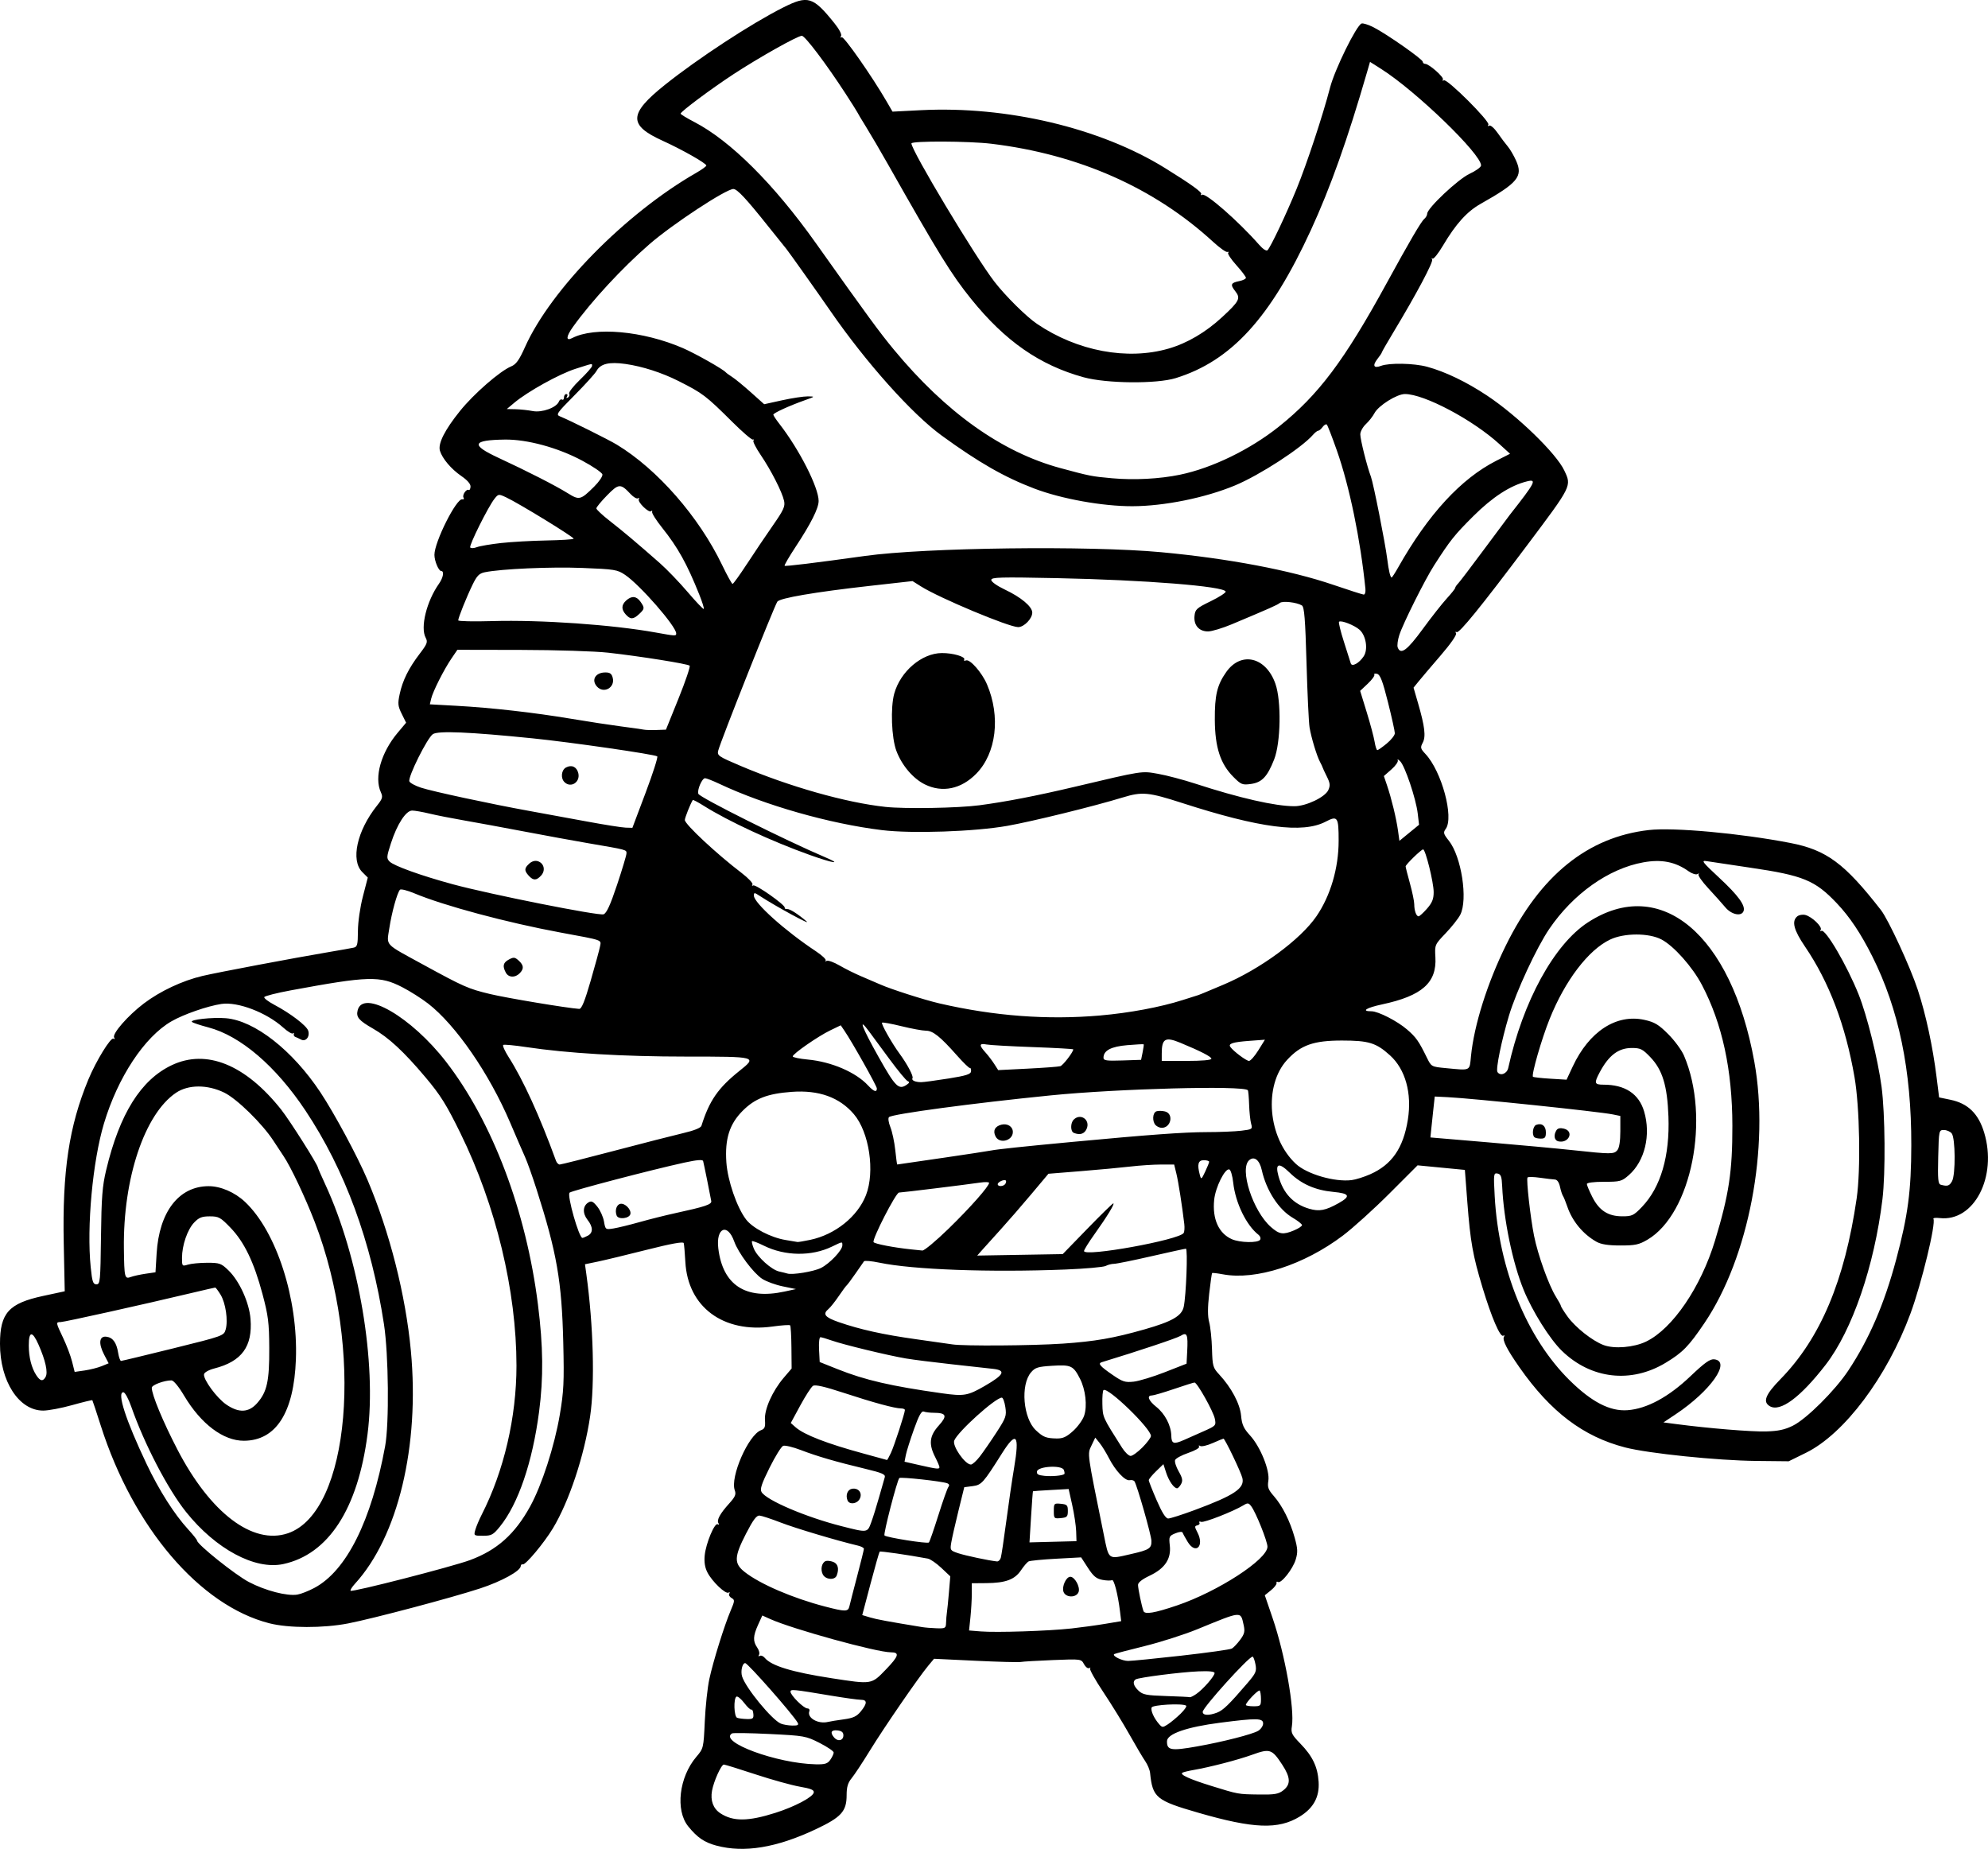 <?xml version="1.0" encoding="UTF-8" standalone="no"?>
<!-- Created with Inkscape (http://www.inkscape.org/) -->

<svg
   width="243.738mm"
   height="226.661mm"
   viewBox="0 0 243.738 226.661"
   version="1.1"
   id="svg1"
   xml:space="preserve"
   xmlns="http://www.w3.org/2000/svg"
   xmlns:svg="http://www.w3.org/2000/svg"><defs
     id="defs1"><clipPath
       clipPathUnits="userSpaceOnUse"
       id="clipPath3"><path
         id="path3"
         style="fill:#ff0000;fill-opacity:1;fill-rule:nonzero;stroke:none;stroke-width:0.265"
         d="M 117.464,-9.186 V 177.167 H 291.495 V -9.186 Z M 147.334,111.931 c 4.149,-0.092 4.552,4.357 -0.092,5.084 -1.195,0.187 -2.39,0.381 -3.57,0.655 -1.902,0.431 -3.801,0.869 -5.685,1.373 -4.843,1.295 -6.431,-3.457 -1.602,-4.804 2.039,-0.569 4.104,-1.04 6.168,-1.508 1.289,-0.299 2.595,-0.512 3.902,-0.719 0.31,-0.049 0.603,-0.075 0.88,-0.081 z" /></clipPath><clipPath
       clipPathUnits="userSpaceOnUse"
       id="clipPath29"><path
         id="path30"
         style="fill:#ff0000;fill-opacity:1;fill-rule:nonzero;stroke:none;stroke-width:0.265"
         d="M -43.23,-9.228 V 216.918 H 174.315 V -9.228 Z M 64.459,27.799 c 2.205,0.075 3.149,2.778 0.337,5.093 -1.015,0.835 -0.499,0.393 -1.541,1.333 -0.051,0.05 -0.1,0.101 -0.15,0.151 0.22,0.811 0.125,1.873 -0.521,3.116 -0.875,1.685 -1.749,3.37 -2.654,5.039 -0.978,1.836 -1.883,3.712 -2.891,5.53 -2.43,4.385 -6.499,1.653 -4.214,-2.809 0.315,-0.616 0.638,-1.229 0.953,-1.845 -0.007,-0.023 -0.015,-0.043 -0.022,-0.066 -0.595,-2.008 -0.069,-3.784 0.689,-5.659 1.274,-2.682 3.164,-4.982 5.254,-7.063 1.251,-1.138 0.627,-0.597 1.868,-1.628 0.964,-0.801 1.889,-1.157 2.675,-1.191 0.074,-0.003 0.146,-0.004 0.217,-0.001 z M 107.156,139.452 v 5.3e-4 h 1.332 c 3.185,0 4.318,2.034 3.452,3.522 1.261,1.236 0.77,3.284 -1.765,3.911 -0.549,0.616 -1.49,1.105 -2.851,1.261 -0.137,0.016 -0.274,0.031 -0.411,0.047 -2.651,0.305 -4.055,-0.978 -4.036,-2.332 -0.348,-0.335 -0.565,-0.745 -0.622,-1.186 -3.343,-0.946 -2.812,-4.861 1.596,-4.861 h 0.989 c 0.119,0 0.233,0.004 0.346,0.009 0.539,-0.217 1.168,-0.371 1.971,-0.371 z" /></clipPath><clipPath
       clipPathUnits="userSpaceOnUse"
       id="clipPath48"><path
         id="path49"
         style="fill:#ff0000;fill-opacity:1;fill-rule:nonzero;stroke:none;stroke-width:0.265"
         d="M 41.091,5.534 V 221.556 H 225.286 V 5.534 Z M 200.736,27.814 c 1.729,0.019 2.649,1.415 2.086,2.936 0.034,0.916 -0.448,2.032 -1.673,3.09 -1.147,0.992 -0.564,0.491 -1.752,1.502 -1.464,1.224 -2.914,2.469 -4.415,3.646 -1.776,1.393 -3.3,1.325 -4.092,0.54 -1.314,0.839 -2.65,1.642 -3.984,2.446 -4.294,2.588 -6.806,-1.809 -2.513,-4.397 1.384,-0.834 2.777,-1.656 4.133,-2.538 2.022,-1.284 4.052,-2.554 5.996,-3.956 1.191,-0.886 2.419,-1.714 3.69,-2.479 0.94,-0.565 1.799,-0.798 2.523,-0.79 z m -20.135,16.378 c 1.024,0.015 1.877,0.8 2.033,2.11 0.718,0.616 1.17,1.82 0.937,3.569 -0.199,1.498 -0.825,2.882 -1.489,4.224 -0.631,1.325 -1.475,2.521 -2.325,3.71 -0.383,0.58 -0.187,0.283 -0.588,0.891 -1.639,2.485 -3.795,2.512 -4.699,1.247 -2.336,3.06 -5.919,0.908 -3.888,-3.193 0.881,-1.779 1.751,-3.563 2.632,-5.343 0.834,-1.685 1.981,-2.401 2.971,-2.401 0.144,-8e-6 0.278,0.034 0.414,0.063 0.316,-0.73 0.627,-1.462 0.929,-2.198 0.772,-1.885 2.007,-2.694 3.073,-2.678 z" /></clipPath><clipPath
       clipPathUnits="userSpaceOnUse"
       id="clipPath83"><path
         id="path84"
         style="fill:#ff0000;fill-opacity:1;fill-rule:nonzero;stroke:none;stroke-width:0.265"
         d="M 132.474,-7.02 V 208.971 H 400.13 V -7.02 Z M 255.342,107.773 c 0.047,-0.001 0.095,-5.3e-4 0.143,0.002 1.045,0.054 2.19,0.946 2.813,2.886 0.307,0.956 0.456,1.952 0.58,2.946 0.105,0.896 0.146,1.798 0.173,2.7 0.049,0.457 0.091,0.915 0.134,1.373 0.032,0.334 -0.006,0.606 -0.033,0.887 0.917,0.087 1.972,0.687 2.893,1.982 0.57,0.801 1.075,1.645 1.573,2.491 0.431,0.671 0.926,1.295 1.376,1.954 0.093,0.157 0.186,0.314 0.279,0.471 1.353,2.285 0.702,4.101 -0.559,4.645 -1.02,0.911 -2.908,0.691 -4.385,-1.562 -0.239,-0.365 -0.478,-0.73 -0.729,-1.087 -0.216,-0.336 -0.388,-0.695 -0.574,-1.046 0.608,2.159 -0.889,3.607 -2.71,3.036 -0.616,0.275 -1.361,0.46 -2.342,0.399 -1.467,-0.091 -2.933,-0.193 -4.399,-0.296 -1.796,-0.111 -3.597,-0.198 -5.398,-0.193 -5.014,0.015 -5.014,-5.049 0,-5.065 1.903,-0.006 3.807,0.088 5.707,0.203 0.635,0.044 1.271,0.085 1.906,0.128 -2.172,-2.84 -4.36,-5.667 -6.601,-8.453 -2.161,-2.685 -1.065,-5.119 0.858,-5.113 0.628,0.002 1.345,0.277 2.066,0.876 0.364,-0.695 0.988,-1.1 1.69,-1.132 0.505,-0.023 1.05,0.149 1.567,0.543 0.093,-0.019 0.178,-0.065 0.274,-0.07 0.594,-0.032 1.239,0.203 1.815,0.734 -0.664,-2.602 0.469,-4.21 1.884,-4.241 z m 0.768,13.726 c -0.032,0.104 -0.068,0.203 -0.109,0.298 0.124,0.163 0.249,0.325 0.373,0.488 -0.098,-0.264 -0.22,-0.535 -0.254,-0.779 -0.004,-0.001 -0.007,-0.005 -0.01,-0.006 z m 30.329,39.335 h 0.777 c 5.014,0 5.014,5.065 0,5.065 h -0.777 c -5.014,0 -5.014,-5.065 0,-5.065 z" /></clipPath><clipPath
       clipPathUnits="userSpaceOnUse"
       id="clipPath102"><path
         id="path103"
         style="fill:#ff0000;fill-opacity:1;fill-rule:nonzero;stroke:none;stroke-width:0.265"
         d="M 245.095,-91.085 V 149.538 H 484.247 V -91.085 Z M 386.76,31.187 h 1.65 c 5.014,0 5.014,5.065 0,5.065 h -1.65 c -5.014,0 -5.014,-5.065 0,-5.065 z M 278.242,82.629 c 1.018,-0.028 2.247,0.632 3.228,2.236 0.354,0.578 0.768,1.115 1.156,1.669 -0.179,-0.355 -0.185,-0.572 0.174,-0.552 0.231,0.012 0.612,0.121 1.194,0.353 1.53,0.608 2.705,1.776 3.919,2.845 1.817,1.6 0.342,0.262 2.186,1.957 3.604,3.312 0.416,6.943 -3.167,3.954 -0.796,1.298 -2.871,1.492 -4.73,-0.776 -1.836,-2.239 -3.672,-4.499 -5.159,-6.99 -1.607,-2.69 -0.498,-4.649 1.199,-4.696 z m 48.669,29.818 c 0.832,-0.023 1.844,0.352 2.893,1.294 1.313,1.18 2.463,2.509 3.553,3.893 0.661,0.847 0.337,0.434 0.973,1.24 1.192,1.511 1.339,2.902 0.893,3.822 -0.016,1.86 -2.198,3.006 -4.869,1.014 -1.747,-1.303 -3.553,-2.525 -5.469,-3.568 -3.578,-1.948 -3.294,-5.278 -0.617,-5.341 0.191,-0.004 0.416,0.041 0.631,0.072 -0.168,-1.358 0.693,-2.391 2.01,-2.427 z" /></clipPath><clipPath
       clipPathUnits="userSpaceOnUse"
       id="clipPath113"><path
         id="path114"
         style="fill:#ff0000;fill-opacity:1;fill-rule:nonzero;stroke:none;stroke-width:0.265"
         d="m 157.066,-116.178 v 259.561 h 295.043 v -259.561 z M 393.264,24.766 c 0.581,0.011 1.242,0.145 1.968,0.439 0.12,0.049 0.24,0.098 0.36,0.146 4.647,1.882 2.736,6.584 -1.907,4.692 -0.149,-0.061 -0.299,-0.122 -0.449,-0.182 -3.917,-1.596 -3.112,-5.153 0.027,-5.095 z M 342.535,35.836 c 1.181,-0.021 2.405,1.064 2.649,3.402 0.172,1.646 0.305,3.295 0.421,4.946 0.065,0.913 0.111,1.827 0.156,2.741 0.246,5.008 -4.813,5.256 -5.059,0.248 -0.043,-0.879 -0.087,-1.758 -0.149,-2.635 -0.107,-1.53 -0.233,-3.058 -0.382,-4.584 -0.259,-2.651 1.026,-4.095 2.365,-4.118 z m -33.149,10.457 c 3.772,0.034 4.177,4.206 -0.279,5.096 -2.779,0.555 -5.597,1.027 -8.441,1.011 -5.014,-0.028 -5.014,-5.084 0,-5.064 2.507,0.01 4.994,-0.417 7.443,-0.913 0.461,-0.093 0.887,-0.134 1.277,-0.13 z" /></clipPath><clipPath
       clipPathUnits="userSpaceOnUse"
       id="clipPath120"><path
         id="path121"
         style="fill:#ff0000;fill-opacity:1;fill-rule:nonzero;stroke:none;stroke-width:0.265"
         d="M 344.491,-224.742 V 93.74 H 637.437 V -224.742 Z m 57.98,209.9 c 0.18,0.019 0.442,0.736 1.12,2.612 1.049,2.901 1.048,6.019 1.03,9.064 0.014,1.384 -0.104,2.763 -0.22,4.14 -0.594,7.065 -7.742,6.459 -7.137,-0.606 0.102,-1.192 0.212,-2.384 0.194,-3.582 0.01,-1.333 0.012,-2.65 -0.1,-3.98 -0.028,-0.332 -0.067,-0.662 -0.101,-0.994 -0.05,-0.273 -0.127,-0.542 -0.151,-0.819 -0.002,-0.026 0.051,-0.015 0.077,-0.022 v 5.291e-4 c 4.911,-1.36 4.827,-5.865 5.286,-5.815 z m 133.457,6.23 c 1.673,0.041 3.331,1.648 3.508,4.967 0.11,2.057 0.326,4.101 0.649,6.136 0.19,1.182 0.086,0.629 0.301,1.658 1.455,6.94 -5.614,8.389 -7.016,1.438 -0.27,-1.337 -0.151,-0.677 -0.36,-1.978 -0.342,-2.169 -0.587,-4.348 -0.701,-6.541 -0.194,-3.762 1.722,-5.726 3.618,-5.679 z" /></clipPath><clipPath
       clipPathUnits="userSpaceOnUse"
       id="clipPath135"><path
         id="path136"
         style="fill:#ff0000;fill-opacity:1;fill-rule:nonzero;stroke:none;stroke-width:0.265"
         d="M 477.204,-278.281 V 24.964 H 771.33 V -278.281 Z m 210.631,135.235 c 0.649,0.035 1.758,0.625 3.629,1.812 2.196,1.392 3.007,3.98 3.718,6.326 2.056,6.786 -4.882,8.854 -6.864,2.046 -0.027,-0.092 -0.73,-2.143 -0.731,-2.214 -7.9e-4,-0.063 0.207,0.09 0.187,0.03 -0.102,-0.312 -0.801,-0.228 -0.785,-0.595 0.214,-4.87 -0.582,-7.482 0.845,-7.405 z m -130.474,16.82 c 0.913,0.03 1.975,0.321 3.143,0.957 2.784,1.515 5.891,2.183 8.941,2.926 0.049,0.011 0.098,0.023 0.147,0.034 0.394,-0.233 0.868,-0.356 1.405,-0.343 0.586,0.014 1.246,0.191 1.956,0.556 0.817,-0.371 1.604,-0.614 2.297,-0.621 2.818,-0.029 4.295,2.613 2.367,5.305 3.089,4.801 -0.884,8.357 -4.597,5.381 -3.035,3.455 -7.309,1.009 -5.866,-3.51 -3.376,-0.823 -6.775,-1.657 -9.854,-3.322 -5.068,-2.74 -3.897,-7.494 0.06,-7.363 z" /></clipPath><clipPath
       clipPathUnits="userSpaceOnUse"
       id="clipPath194"><path
         id="path195"
         style="fill:#ff0000;fill-opacity:1;fill-rule:nonzero;stroke:none;stroke-width:0.265"
         d="M 586.953,-316.373 V -43.138 H 818.308 V -316.373 Z m 53.828,72.49 c 5.334,0.125 5.822,6.026 -0.496,7.199 -2.322,0.431 -4.653,0.82 -7,1.081 -7.047,0.783 -7.758,-6.323 -0.713,-7.127 2.146,-0.245 4.278,-0.598 6.401,-0.995 0.653,-0.122 1.257,-0.171 1.809,-0.158 z m 77.852,114.108 c 5.866,-0.176 6.487,6.105 -0.071,7.191 -0.65,0.108 -1.301,0.219 -1.95,0.334 -0.186,1.569 -1.657,3.152 -4.701,3.588 -1.375,0.197 -2.749,0.395 -4.116,0.642 -5.881,1.061 -7.651,-3.737 -3.89,-6.031 -0.444,-1.629 0.751,-3.612 4.075,-4.515 1.142,-0.31 2.302,-0.545 3.459,-0.789 0.65,-0.137 1.253,-0.199 1.805,-0.199 0.723,5.3e-4 1.355,0.112 1.9,0.302 0.75,-0.132 1.499,-0.273 2.248,-0.398 0.437,-0.073 0.851,-0.113 1.242,-0.125 z m -47.002,6.364 c 0.357,0.005 0.666,0.064 0.98,0.115 0.233,-0.014 0.459,-0.02 0.676,-0.017 5.137,0.085 6.028,4.924 1.742,6.653 -0.279,1.554 -1.868,3.015 -4.953,3.209 -1.326,0.083 -2.653,0.193 -3.983,0.181 -6.214,-0.058 -6.913,-5.512 -2.233,-6.827 0.301,-1.446 1.792,-2.735 4.474,-2.882 1.038,-0.211 0.525,-0.119 1.763,-0.315 0.547,-0.087 1.058,-0.124 1.532,-0.117 z m 99.073,6.165 c 0.899,0.004 1.966,0.251 3.169,0.818 2.023,0.953 3.732,2.451 5.497,3.8 0.855,0.653 1.413,1.334 1.839,2.011 0.19,0.084 0.377,0.171 0.568,0.253 0.084,0.036 0.127,0.087 0.208,0.124 0.489,0.022 1.013,0.09 1.575,0.215 1.253,0.28 2.423,0.79 3.569,1.351 4.569,2.236 4.099,6.224 1.184,7.095 -0.846,1.196 -2.706,1.953 -5.421,1.429 -0.562,-0.108 -1.188,-0.184 -1.733,-0.328 -1.776,-0.47 -3.097,-1.215 -3.97,-2.048 -0.964,0.147 -2.141,0.029 -3.489,-0.469 -0.123,-0.045 -0.246,-0.09 -0.368,-0.136 -3.715,-1.372 -4.651,-4.083 -3.594,-5.79 -0.64,-0.869 -0.889,-1.776 -0.757,-2.584 -2.495,-2.691 -1.481,-5.754 1.723,-5.739 z m -62.233,1.085 c 4.846,0.175 5.452,5.705 -0.564,7.221 -1.726,0.435 -3.461,0.814 -5.211,1.139 -6.971,1.294 -8.371,-5.705 -1.405,-7.023 1.627,-0.308 3.245,-0.645 4.849,-1.058 0.858,-0.221 1.637,-0.305 2.33,-0.28 z m -33.08,3.914 h 1.593 c 7.09,0 7.09,7.162 0,7.162 h -1.593 c -7.09,0 -7.09,-7.162 0,-7.162 z m 63.159,22.509 c 0.183,-0.003 0.366,-0.002 0.549,0.001 7.089,0.128 7.089,7.3 0,7.162 -1.22,-0.024 -2.435,0.137 -3.646,0.261 -7.053,0.722 -7.782,-6.406 -0.728,-7.125 1.272,-0.13 2.546,-0.281 3.825,-0.3 z" /></clipPath><clipPath
       clipPathUnits="userSpaceOnUse"
       id="clipPath198"><path
         id="path198"
         style="fill:#ff0000;fill-opacity:1;fill-rule:nonzero;stroke:none;stroke-width:0.265"
         d="m 554.032,-616.471 v 310.772 H 874.629 V -616.471 Z m 150.945,162.122 c 5.869,-0.061 6.366,6.229 -0.211,7.188 -4.826,0.703 -2.391,0.328 -7.302,1.126 -4.89,0.876 -9.753,2.076 -14.71,2.484 -7.066,0.582 -7.042,-6.332 0,-7.162 4.519,-0.533 8.968,-1.568 13.446,-2.371 5.065,-0.823 2.554,-0.436 7.532,-1.163 0.439,-0.064 0.854,-0.096 1.245,-0.1 z" /></clipPath><clipPath
       clipPathUnits="userSpaceOnUse"
       id="clipPath220"><path
         id="path221"
         style="fill:#ff0000;fill-opacity:1;fill-rule:nonzero;stroke:none;stroke-width:0.265"
         d="M 393.398,-651.944 V -304.562 h 319.202 v -347.382 z m 253.474,152.846 c 0.975,-0.028 1.955,0.539 2.718,1.606 0.253,-0.065 0.514,-0.096 0.778,-0.086 1.688,0.068 3.497,1.686 3.977,4.975 0.842,5.781 2.199,11.472 3.517,17.159 0.235,1.012 0.242,1.87 0.153,2.642 0.629,1.273 1.166,2.595 1.687,3.905 0.159,0.441 0.317,0.881 0.476,1.322 2.401,6.672 -4.362,9.094 -6.743,2.415 -0.113,-0.317 -0.226,-0.634 -0.339,-0.951 0.025,0.303 0.013,0.328 0.061,0.933 0.573,7.067 -6.576,7.642 -7.139,0.574 -0.092,-1.152 -0.088,-1.408 -0.115,-1.756 -0.912,-0.594 -1.773,-1.65 -2.395,-3.244 -0.409,-1.048 -0.805,-2.103 -1.282,-3.123 -1.879,-4.014 -0.199,-6.824 2.104,-6.821 0.415,5.3e-4 0.851,0.095 1.29,0.288 2.2e-4,-0.159 -0.004,-0.317 -0.004,-0.475 2.6e-4,-0.376 0.025,-0.727 0.063,-1.063 -0.74,-4.137 -1.426,-8.284 -1.979,-12.451 -0.496,-3.734 1.269,-5.791 3.173,-5.846 z m 19.151,17.42 c 1.492,0.032 3.161,1.245 4.111,3.964 0.812,2.325 1.342,4.731 1.842,7.138 1.441,6.942 -5.581,8.396 -7.014,1.452 -0.427,-2.069 -0.873,-4.14 -1.559,-6.142 -1.365,-3.983 0.44,-6.458 2.621,-6.412 z" /></clipPath><clipPath
       clipPathUnits="userSpaceOnUse"
       id="clipPath323"><path
         id="path324"
         style="fill:#ff0000;fill-opacity:1;fill-rule:nonzero;stroke:none;stroke-width:0.265"
         d="m 515.643,-800.924 v 283.048 c 1.969,0.455 3.921,0.98 5.869,1.518 0.752,-0.41 1.765,-0.662 3.051,-0.654 0.207,0 0.421,0.009 0.642,0.024 0.307,0.021 0.612,0.06 0.918,0.093 -3.058,-2.226 -2.445,-5.811 2.073,-5.804 0.384,0 0.796,0.027 1.236,0.083 1.633,0.207 2.23,0.236 3.923,0.685 7.728,2.049 15.198,5.065 22.638,7.95 6.351,2.397 12.408,5.456 18.45,8.527 4.516,2.296 4.145,6.211 1.26,7.086 h 142.148 c -3.64,-2.857 -7.374,-5.606 -11.353,-7.976 -4.95,-2.947 -3.981,-7.702 -0.128,-7.519 0.889,0.042 1.932,0.347 3.091,0.998 4.772,2.68 9.169,5.987 13.46,9.37 l 2.8,2.314 c 1.122,0.927 1.816,1.896 2.171,2.813 h 76.1 c -1.674,-6.323 -3.432,-12.623 -5.282,-18.897 -0.11,1.471 -0.198,2.944 -0.28,4.416 -0.394,7.079 -7.547,6.68 -7.151,-0.399 0.205,-3.67 0.423,-7.347 0.995,-10.982 0.465,-2.848 0.925,-5.704 1.655,-8.498 -3.097,-9.827 -6.259,-19.634 -9.667,-29.357 -1.466,-4.182 0.519,-6.903 2.794,-6.726 1.365,0.107 2.835,1.257 3.726,3.762 2.01,5.643 3.888,11.333 5.756,17.026 -0.788,-4.204 -1.484,-8.425 -2.013,-12.674 -0.437,-3.518 1.123,-5.455 2.903,-5.633 1.78,-0.178 3.78,1.403 4.224,4.92 0.413,3.278 0.928,6.539 1.505,9.788 0.251,-1.388 0.999,-2.303 1.932,-2.684 -0.077,-0.389 -0.143,-0.78 -0.221,-1.169 -0.597,-2.982 0.369,-4.861 1.772,-5.508 -0.549,-2.099 -1.048,-4.209 -1.374,-6.353 -0.566,-3.724 1.13,-5.644 3.031,-5.58 1.678,0.057 3.515,1.66 4.102,4.931 0.206,1.148 0.462,2.285 0.735,3.419 0.332,-1.812 1.405,-2.974 2.716,-3.096 1.557,-0.145 3.333,1.07 4.206,4.046 0.086,0.293 0.167,0.588 0.258,0.88 0.605,-2.301 2.095,-3.454 3.538,-3.454 1.567,-3e-5 3.075,1.357 3.326,4.072 0.496,-0.388 1.04,-0.655 1.633,-0.655 1.743,1.3e-4 3.615,1.692 3.984,5.046 v -243.199 z m 285.962,83.177 c 1.344,-0.017 2.482,0.86 2.851,2.339 0.108,-0.016 0.219,-0.068 0.325,-0.073 0.074,-0.003 0.148,-0.004 0.221,-0.002 v -5.3e-4 c 2.26,0.06 3.918,2.709 2.094,6.595 -0.374,0.797 -0.748,1.595 -1.122,2.392 -1.85,3.891 -3.617,7.822 -5.542,11.676 -1.342,2.685 -3.211,3.546 -4.712,3.25 -1.583,3.559 -4.21,4.164 -5.768,2.878 -0.94,1.041 -2.177,1.349 -3.269,0.89 -2.381,2.167 -4.82,1.727 -5.722,-0.038 -1.751,-0.909 -2.319,-3.574 0.141,-6.573 0.93,-1.134 1.778,-2.336 2.644,-3.519 0.466,-0.637 0.904,-1.293 1.362,-1.936 0.1,-0.299 0.199,-0.599 0.295,-0.9 0.375,-1.289 0.991,-2.487 1.417,-3.756 0.452,-1.29 1.021,-2.529 1.621,-3.756 0.273,-0.622 0.52,-1.256 0.763,-1.89 1.033,-2.689 2.751,-3.859 4.257,-3.858 0.167,2e-4 0.331,0.02 0.492,0.049 0.718,-0.552 1.467,-0.828 2.167,-0.853 0.034,-10e-4 0.067,0.004 0.101,0.004 0.492,-0.192 0.978,-0.313 1.433,-0.291 0.034,0.002 0.062,0.02 0.096,0.023 1.154,-1.83 2.595,-2.635 3.857,-2.651 z m -34.448,83.209 c 2.38,0.088 3.996,2.931 1.769,6.762 -0.205,0.353 -0.411,0.707 -0.617,1.06 -0.791,1.593 -1.494,3.221 -1.967,4.94 -1.884,6.835 -8.457,6.072 -7.107,-0.888 0.491,-2.533 1.521,-4.913 2.65,-7.218 0.276,-0.486 0.552,-0.971 0.828,-1.457 1.313,-2.312 3.016,-3.251 4.444,-3.199 z m 3.14,59.734 c 0.964,-0.039 2.151,0.255 3.51,1.003 1.769,0.973 3.422,2.138 5.139,3.199 6.031,3.728 2.258,9.825 -3.769,6.091 -1.44,-0.893 -2.861,-1.816 -4.278,-2.745 -4.632,-3.037 -4.043,-7.409 -0.601,-7.547 z m 56.247,30.714 c -0.127,3.358 -0.253,6.717 -0.381,10.075 0.35,1.947 0.717,3.891 1.064,5.839 -0.18,-5.307 -0.404,-10.612 -0.683,-15.914 z m -280.205,34.079 c 0.615,0.276 1.124,0.507 1.916,0.858 8.577,4.104 4.329,2.034 12.748,6.212 0.483,0.24 0.904,0.5 1.28,0.772 3.19,1.261 6.383,2.517 9.564,3.801 h 1.218 c -0.585,-0.141 -1.209,-0.367 -1.868,-0.702 -5.826,-2.966 -11.665,-5.923 -17.793,-8.233 -2.345,-0.91 -4.707,-1.807 -7.065,-2.707 z m -30.695,2.274 v 9.368 h 8.184 c -3.19,-1.734 -2.46,-5.881 2.982,-6.359 0.152,-0.013 0.305,-0.01 0.457,-0.022 -3.608,-1.024 -8.17,-2.261 -11.623,-2.988 z" /></clipPath><clipPath
       clipPathUnits="userSpaceOnUse"
       id="clipPath358"><path
         id="path359"
         style="fill:#ff0000;fill-opacity:1;fill-rule:nonzero;stroke:none;stroke-width:0.265"
         d="m 832.162,-950.671 -219.816,5.2e-4 v 210.74 c 0.687,0.089 1.374,0.183 2.058,0.288 4.709,0.59 9.416,1.215 14.064,2.179 1.393,0.343 2.652,0.629 4.021,1.056 0.177,0.055 0.347,0.128 0.521,0.191 3.416,-0.131 6.833,-0.235 10.25,-0.332 5.907,-0.163 11.816,-0.25 17.725,-0.251 5.909,-2.6e-4 11.817,0.086 17.723,0.27 3.929,0.146 7.853,0.38 11.776,0.649 5.002,0.343 4.655,5.397 -0.347,5.053 -3.859,-0.265 -7.721,-0.496 -11.587,-0.64 -0.776,-0.024 -1.553,-0.033 -2.329,-0.054 4.49,0.595 4.086,5.266 -0.75,4.969 -0.668,-0.041 -1.337,-0.082 -2.005,-0.123 -4.257,-0.232 -8.518,-0.423 -12.773,-0.698 3.352,0.696 6.748,1.107 10.159,1.416 4.075,0.439 8.145,0.912 12.217,1.366 4.292,0.427 8.585,0.831 12.881,1.213 4.887,0.446 9.788,0.731 14.695,0.825 5.431,0.078 10.861,0.122 16.292,0.007 4.764,-0.076 9.528,-0.177 14.285,-0.457 4.667,-0.248 9.343,-0.439 13.978,-1.072 4.192,-0.593 8.357,-1.345 12.446,-2.461 3.403,-0.881 6.798,-1.788 10.171,-2.776 1.776,-0.536 3.553,-1.065 5.329,-1.598 -8.296,1.341 -16.579,2.754 -24.803,4.49 -2.413,0.5 -4.598,0.986 -7.018,1.371 -2.18,0.347 -4.46,0.668 -6.631,0.097 -4.849,-1.275 -3.469,-5.791 1.455,-4.851 1.469,0.281 3.047,-0.026 4.496,-0.265 2.43,-0.401 4.207,-0.801 6.67,-1.312 13.822,-2.919 27.804,-4.96 41.745,-7.206 3.074,-1.727 6.115,-3.51 9.021,-5.511 0.877,-0.604 1.722,-1.254 2.583,-1.882 4.849,-4.127 8.642,-9.272 12.036,-14.615 0.873,-1.418 1.674,-2.876 2.459,-4.343 0.266,-4.557 0.505,-9.116 0.5,-13.683 -0.001,-1.962 0.016,-3.924 -0.003,-5.886 -0.006,-0.592 -0.025,-1.183 -0.037,-1.775 -0.165,-0.528 -0.321,-1.06 -0.488,-1.586 -1.48,-4.358 -2.961,-8.773 -5.234,-12.796 -1.542,-2.728 -0.553,-4.876 1.035,-5.053 0.952,-0.106 2.12,0.497 3.087,2.109 0.379,0.632 0.698,1.295 1.038,1.947 -0.063,-2.454 1.141,-3.683 2.393,-3.683 1.265,5e-5 2.576,1.253 2.672,3.758 0.095,2.465 0.177,4.93 0.279,7.394 0.41,0.445 0.78,1.067 1.058,1.91 0.328,0.996 0.432,1.194 0.588,2.403 0.042,0.331 0.079,0.733 0.116,1.128 z m -2.262,195.551 c -0.468,0.492 -0.915,1.003 -1.371,1.506 0.612,0.011 1.127,0.183 1.512,0.476 0.008,-0.253 0.018,-0.506 0.026,-0.759 0.009,-0.322 0.008,-0.771 0.018,-1.132 -0.063,-0.021 -0.122,-0.063 -0.184,-0.091 z m 0.018,5.565 c -0.347,0.375 -0.791,0.738 -1.366,1.066 -3.721,2.125 -7.429,4.273 -11.133,6.429 1.919,-0.44 3.834,-0.902 5.737,-1.409 2.857,-0.761 4.709,-1.336 6.62,-1.962 0.049,-1.375 0.093,-2.75 0.141,-4.124 z m -0.327,9.504 c -1.469,0.46 -3,0.908 -5.231,1.501 -6.589,1.752 -13.282,3.07 -20,4.221 -0.179,0.095 -0.357,0.193 -0.536,0.288 -0.244,0.132 -0.499,0.242 -0.743,0.372 -2.965,1.742 -5.931,3.484 -8.898,5.222 -4.065,2.412 -8.093,4.768 -12.103,7.264 -0.863,0.537 -1.714,1.092 -2.563,1.651 h 52.645 v -3.815 c -1.468,0.459 -3.166,-0.821 -3.026,-3.773 0.205,-4.308 0.313,-8.62 0.455,-12.93 z m -217.245,5.245 v 15.274 h 70.414 c -0.064,-0.006 -0.128,-0.012 -0.192,-0.018 -4.086,-0.455 -8.17,-0.93 -12.258,-1.37 -3.828,-0.338 -7.638,-0.804 -11.394,-1.625 -3.646,-0.918 -7.262,-1.95 -10.895,-2.918 -3.828,-0.844 -7.512,-2.137 -11.09,-3.721 -1.325,-0.578 -2.657,-1.145 -4.006,-1.669 -0.441,-0.079 -0.881,-0.158 -1.322,-0.235 -2.252,0.092 -4.503,0.194 -6.754,0.321 -2.648,0.15 -4.021,-1.187 -4,-2.523 -2.402,-0.495 -4.806,-0.977 -7.229,-1.348 -0.425,-0.053 -0.849,-0.115 -1.274,-0.168 z m 156.679,13.145 c -0.037,0.01 -0.073,0.021 -0.11,0.03 -3.338,0.91 -6.733,1.548 -10.144,2.099 h 6.524 c 0.033,-0.019 0.065,-0.037 0.098,-0.056 1.211,-0.69 2.422,-1.381 3.632,-2.073 z" /></clipPath><clipPath
       clipPathUnits="userSpaceOnUse"
       id="clipPath393"><path
         id="path394"
         style="fill:#ff0000;fill-opacity:1;fill-rule:nonzero;stroke:none;stroke-width:0.265"
         d="m 601.826,-975.892 v 251.336 h 51.451 c -0.453,-0.099 -0.904,-0.205 -1.352,-0.326 -1.181,-0.292 -2.361,-0.603 -3.494,-1.05 -0.815,-0.342 -1.643,-0.656 -2.454,-1.008 -0.83,-0.37 -1.656,-0.753 -2.535,-0.995 -1.341,-0.468 -2.67,-0.973 -4.05,-1.319 -1.101,-0.272 -2.215,-0.498 -3.34,-0.646 -4.816,-0.631 -4.996,-5.097 -0.454,-5.08 0.147,5.3e-4 0.298,0.005 0.454,0.015 1.536,0.1 3.05,0.429 4.543,0.791 1.538,0.38 3.022,0.936 4.515,1.457 1.013,0.288 1.972,0.724 2.932,1.152 0.774,0.331 1.558,0.635 2.336,0.957 0.848,0.321 1.728,0.547 2.608,0.764 0.346,-0.246 0.756,-0.473 1.242,-0.669 1.35,-0.543 2.681,-1.13 4.036,-1.662 1.563,-0.652 3.174,-1.17 4.812,-1.594 0.724,-0.182 1.459,-0.312 2.195,-0.438 0.309,-0.053 0.602,-0.083 0.878,-0.093 4.147,-0.146 4.607,4.302 -0.027,5.085 -0.599,0.101 -1.198,0.206 -1.788,0.351 -0.378,0.096 -0.753,0.2 -1.127,0.31 3.155,0.302 4.026,2.612 2.693,3.997 h 12.778 c 0.274,-0.819 0.996,-1.671 2.28,-2.339 3.49,-1.816 7.3,-2.838 11.096,-3.803 0.55,-0.769 1.669,-1.356 3.359,-1.372 0.586,-0.006 1.173,-0.007 1.759,-0.003 0.281,0.002 0.562,0.011 0.843,0.015 3.545,-0.759 7.104,-1.452 10.698,-1.933 1.343,-0.176 2.696,-0.288 4.048,-0.288 0.811,-1.5e-4 1.623,0.04 2.432,0.13 1.312,0.146 1.752,0.273 3.046,0.547 1.388,0.415 3.879,0.717 4.987,1.704 0.469,0.418 1.065,0.847 1.186,1.463 0.032,0.161 -0.019,0.326 -0.017,0.488 3.987,1.078 3.131,5.443 -1.524,4.851 -0.187,-0.024 -0.374,-0.045 -0.561,-0.069 0.013,0.205 0.023,0.384 0.037,0.608 h 39.294 c -0.022,-0.068 -0.045,-0.133 -0.066,-0.203 -0.809,-2.805 -1.121,-3.764 -1.801,-6.609 -0.5,-2.092 -0.85,-4.201 -1.284,-6.305 -0.034,-0.166 -0.085,-0.328 -0.128,-0.492 -0.749,-2.881 0.57,-4.665 2.058,-4.631 0.777,0.018 1.595,0.54 2.194,1.65 0.38,-0.409 0.86,-0.642 1.365,-0.669 0.507,-0.027 1.034,0.178 1.512,0.585 -0.091,-2.208 1.046,-3.57 2.294,-3.486 0.901,0.061 1.858,0.872 2.447,2.657 0.13,0.394 0.271,0.784 0.39,1.182 0.688,2.294 1.261,4.625 1.923,6.926 0.478,1.663 0.752,2.504 1.014,3.361 0.571,0.921 1.144,1.842 1.712,2.765 0.79,1.285 0.95,2.421 0.719,3.269 h 59.366 V -975.892 Z m 180.872,244.813 c 0.91,-0.015 1.803,0.136 2.693,0.298 4.933,0.897 3.971,5.971 -0.943,4.976 -0.553,-0.112 -1.106,-0.213 -1.673,-0.21 -0.786,0.009 -1.581,0.029 -2.338,0.264 -4.789,1.483 -6.364,-3.236 -1.602,-4.805 1.248,-0.411 2.559,-0.5 3.863,-0.523 z m -84.238,4.087 c -1.4,0.305 -2.801,0.608 -4.195,0.938 -1.853,0.466 -3.718,0.931 -5.547,1.498 h 21.896 c 0.015,-0.11 0.024,-0.207 0.044,-0.331 -0.089,-0.165 -0.165,-0.313 -0.239,-0.459 -0.329,-0.046 -0.66,-0.087 -0.989,-0.137 -1.211,-0.182 -2.077,-0.619 -2.628,-1.164 -2.779,-0.163 -5.56,-0.299 -8.343,-0.345 z" /></clipPath><clipPath
       clipPathUnits="userSpaceOnUse"
       id="clipPath404"><path
         id="path405"
         style="fill:#ff0000;fill-opacity:1;fill-rule:nonzero;stroke:none;stroke-width:0.265"
         d="m 623.006,-1077.529 v 245.514 h 223.531 v -245.514 z m 161.47,120.344 c 1.352,0.029 2.589,1.471 2.2,4.106 -0.28,1.897 -0.607,3.811 -1.385,5.578 -2.021,4.588 -6.288,2.43 -4.53,-2.265 0.487,-1.301 0.706,-2.676 0.903,-4.044 0.336,-2.326 1.618,-3.401 2.811,-3.375 z m -13.226,14.737 v 5.3e-4 c 1.106,0.026 1.967,0.886 2.012,2.209 0.508,-0.278 1.006,-0.398 1.459,-0.383 1.818,0.06 2.907,2.265 0.957,4.914 -1.233,1.676 -2.549,3.731 -4.353,4.842 -0.279,0.172 -0.596,0.274 -0.893,0.411 -0.964,0.443 -1.361,0.524 -1.436,0.368 -1.472,1.414 -3.365,0.678 -3.474,-2.743 -0.087,-2.731 1.244,-5.171 2.615,-7.437 0.892,-1.475 1.992,-2.129 2.946,-2.179 0.057,-0.003 0.113,-0.004 0.169,-0.003 z m -0.562,8.551 c -0.043,0.17 -0.103,0.334 -0.134,0.508 -0.057,0.323 -0.158,0.577 -0.239,0.862 0.229,-0.467 0.389,-0.943 0.373,-1.371 z" /></clipPath><clipPath
       clipPathUnits="userSpaceOnUse"
       id="clipPath419"><path
         id="path420"
         style="fill:#ff0000;fill-opacity:1;fill-rule:nonzero;stroke:none;stroke-width:0.265"
         d="m 544.333,-1151.061 v 250.297 h 258.057 v -250.297 z m 123.179,58.095 c 4.15,0.01 4.447,4.468 -0.213,5.081 -0.171,0.023 -0.343,0.045 -0.514,0.068 -1.107,0.172 -2.198,0.406 -3.259,0.771 -1.2,0.412 -2.385,0.876 -3.534,1.415 -1.005,0.523 -1.981,1.102 -3.021,1.556 -4.594,2.009 -6.564,-2.591 -1.995,-4.654 0.917,-0.414 1.784,-0.928 2.675,-1.393 1.366,-0.662 2.787,-1.214 4.22,-1.712 1.343,-0.464 2.727,-0.766 4.127,-0.988 0.211,-0.028 0.421,-0.056 0.632,-0.085 0.311,-0.042 0.604,-0.061 0.881,-0.06 z m 26.646,5.202 c 0.277,0 0.571,0.023 0.881,0.066 0.815,0.115 1.637,0.169 2.459,0.213 0.552,0.046 1.1,0.122 1.65,0.192 4.973,0.638 4.328,5.662 -0.645,5.024 -0.425,-0.055 -0.851,-0.112 -1.277,-0.159 -0.97,-0.053 -1.941,-0.119 -2.903,-0.256 -4.653,-0.662 -4.316,-5.103 -0.165,-5.08 z m 96.111,13.346 c 1.124,-0.053 2.11,0.862 2.229,2.447 1.174,0.427 1.975,2.014 1.253,4.378 -0.684,2.237 -1.391,4.467 -2.077,6.703 -0.136,0.423 -0.271,0.846 -0.407,1.269 -0.982,3.056 -3.31,3.517 -4.457,2.203 -1.512,0.116 -2.886,-1.44 -2.16,-4.273 l 0.384,-1.5 c 0.752,-2.796 1.525,-5.588 2.402,-8.347 0.617,-1.941 1.776,-2.829 2.833,-2.879 z" /></clipPath><clipPath
       clipPathUnits="userSpaceOnUse"
       id="clipPath442"><path
         id="path443"
         style="fill:#ff0000;fill-opacity:1;fill-rule:nonzero;stroke:none;stroke-width:0.265"
         d="m 628.364,-1485.649 v 167.403 c 0.552,-1.82 1.065,-3.652 1.503,-5.504 0.765,-3.235 2.682,-4.835 4.363,-4.905 1.904,-0.08 3.504,1.804 2.775,5.5 -0.89,4.514 -2.336,8.892 -3.843,13.245 1.367,-1.395 2.715,-2.809 3.978,-4.29 0.222,-0.26 0.407,-0.55 0.611,-0.825 1.45,-1.959 3.116,-2.83 4.513,-2.894 0.688,-0.032 1.308,0.136 1.807,0.462 0.589,-0.289 1.171,-0.481 1.712,-0.507 2.089,-0.1 3.568,1.651 2.835,4.256 0.588,-0.305 1.169,-0.455 1.709,-0.455 2.133,-10e-5 3.607,2.211 2.513,5.228 0.032,0.197 0.06,0.399 0.082,0.608 0.211,2.057 0.296,4.119 0.248,6.185 -0.18,3.249 -0.684,6.462 -1.405,9.631 -0.477,2.694 -1.858,4.981 -3.461,7.141 -1.666,2.152 -3.789,3.711 -6.238,4.844 -2.059,0.832 -4.27,1.112 -6.464,1.318 -0.985,0.081 -1.974,0.12 -2.961,0.171 -1.93,0.1 -3.358,-0.361 -4.276,-1.089 v 119.527 h 234.436 v -325.051 z" /></clipPath><clipPath
       clipPathUnits="userSpaceOnUse"
       id="clipPath457"><path
         id="path458"
         style="fill:#ff0000;fill-opacity:1;fill-rule:nonzero;stroke:none;stroke-width:0.265"
         d="m 446.914,-1524.284 v 342.501 h 266.276 v -342.501 z m 127.551,35.656 v 5e-4 c 2.323,0.079 3.595,3.246 1.343,7.318 -0.989,1.788 -1.52,3.819 -2.045,5.783 -0.628,2.019 -0.685,4.036 -0.397,6.103 0.267,1.704 1.058,3.252 1.786,4.796 0.871,1.825 1.627,3.708 2.705,5.424 0.825,1.325 1.912,2.438 3.008,3.536 1.446,1.354 2.93,2.667 4.35,4.048 5.082,4.944 0.064,10.088 -5.002,5.127 -0.179,-0.175 -0.369,-0.34 -0.55,-0.513 0.577,1.757 -0.002,3.196 -1.141,3.9 4.425,1.932 3.889,6.071 0.34,6.746 -0.939,0.669 -2.357,1.063 -4.233,0.914 -1.525,-0.121 -3.049,-0.252 -4.577,-0.332 -5.17,-0.269 -6.566,-4.11 -4.185,-6.056 0.11,-1.597 1.596,-3.071 4.4,-3.142 0.391,-0.01 0.807,0.01 1.248,0.055 0.446,0.049 0.888,0.117 1.327,0.197 -0.033,-0.034 -0.066,-0.05 -0.099,-0.085 -1.31,-1.387 -2.64,-2.757 -3.832,-4.249 -2.075,-2.811 -3.51,-5.503 -4.188,-8.968 -0.294,-1.607 -0.421,-2.038 -0.516,-3.706 -0.124,-2.19 0.115,-4.39 0.139,-6.579 0.131,-2.636 0.245,-5.291 0.766,-7.885 0.46,-2.291 1.498,-3.641 2.642,-4.174 0.618,-1.954 1.343,-3.87 2.552,-5.525 1.438,-1.968 2.943,-2.774 4.159,-2.733 z" /></clipPath><clipPath
       clipPathUnits="userSpaceOnUse"
       id="clipPath464"><path
         id="path465"
         style="fill:#ff0000;fill-opacity:1;fill-rule:nonzero;stroke:none;stroke-width:0.265"
         d="m 615.142,-1578.472 v 208.383 h 212.084 v -208.383 z m 135.094,126.529 c 4.149,0.092 4.352,4.559 -0.319,5.076 -0.766,0.085 -1.532,0.151 -2.3,0.211 -0.192,0.888 -0.901,1.842 -2.317,2.579 -2.155,1.121 -4.268,2.36 -6.534,3.242 -4.673,1.817 -6.223,-2.86 -1.601,-4.804 1.492,-0.628 2.922,-1.397 4.352,-2.163 -0.936,-1.407 0.02,-3.449 3.137,-3.709 1.568,-0.131 3.137,-0.211 4.701,-0.388 0.311,-0.035 0.606,-0.049 0.882,-0.043 z" /></clipPath><clipPath
       clipPathUnits="userSpaceOnUse"
       id="clipPath484"><path
         id="path485"
         style="fill:#ff0000;fill-opacity:1;fill-rule:nonzero;stroke:none;stroke-width:0.265"
         d="m 514.637,-1610.992 v 264.107 h 257.819 v -264.107 z m 78.39,137.466 v 5e-4 h 4.453 c 2.589,0.034 5.171,0.202 7.754,0.366 1.954,0.132 3.911,0.221 5.868,0.277 1.623,0.038 3.242,0.186 4.863,0.276 1.264,0.069 2.53,0.106 3.796,0.132 0.472,0.01 0.945,0.015 1.417,0.02 0.037,5e-4 0.061,0.013 0.097,0.014 h 2.03 c 5.014,0 5.014,5.065 0,5.065 h -4.525 -2.428 c 1.609,1.424 0.675,4.061 -2.92,4.173 -1.508,0.047 -3.016,0.096 -4.525,0.136 -2.379,0.048 -4.758,0.03 -7.137,0.032 -4.367,0 -4.928,-3.835 -1.688,-4.83 -0.723,-0.102 -1.348,-0.283 -1.815,-0.559 -0.263,-0.01 -0.525,-0.034 -0.788,-0.038 h -4.453 c -5.014,0 -5.014,-5.064 0,-5.064 z m 69.426,0.362 c 4.964,-0.016 9.925,0.21 14.884,0.398 5.947,0.229 3.022,0.116 8.774,0.338 5.01,0.193 4.816,5.253 -0.194,5.061 -0.561,-0.022 -0.444,-0.017 -0.856,-0.033 -0.222,1.142 -1.482,2.172 -3.768,2.13 -4.061,-0.075 -8.128,-0.047 -12.183,-0.281 -2.355,-0.136 -3.475,-1.313 -3.483,-2.495 -1.058,-0.016 -2.115,-0.056 -3.173,-0.053 -5.014,0.015 -5.014,-5.048 0,-5.064 z" /></clipPath><clipPath
       clipPathUnits="userSpaceOnUse"
       id="clipPath491"><path
         id="path492"
         style="fill:#ff0000;fill-opacity:1;fill-rule:nonzero;stroke:none;stroke-width:0.265"
         d="m 705.389,-1628.697 v 230.851 h 201.083 v -230.851 z m 49.743,39.034 c 2.837,0.056 3.564,3.409 -0.126,5.135 -0.286,0.134 -0.571,0.267 -0.856,0.401 -0.948,0.463 -1.901,0.917 -2.815,1.442 0.206,0.95 -0.163,2.205 -1.435,3.448 -1.307,1.276 -0.659,0.627 -1.942,1.948 -1.547,1.652 -2.961,3.429 -4.584,5.006 -3.596,3.494 -6.677,-0.239 -3.242,-3.891 1.407,-1.495 2.725,-3.071 4.126,-4.573 0.79,-0.815 0.989,-0.996 1.204,-1.21 -0.568,-1.069 -0.185,-2.743 1.76,-4.115 1.471,-1.039 3.093,-1.819 4.706,-2.607 0.31,-0.145 0.621,-0.291 0.931,-0.436 0.851,-0.399 1.618,-0.562 2.273,-0.549 z" /></clipPath><clipPath
       clipPathUnits="userSpaceOnUse"
       id="clipPath498"><path
         id="path499"
         style="fill:#ff0000;fill-opacity:1;fill-rule:nonzero;stroke:none;stroke-width:0.265"
         d="m 581.973,-1734.888 v 252.565 h 247.852 v -252.565 z m 127.222,55.667 c 3.384,0.073 4.145,3.053 1.777,4.435 0.258,1.224 -0.635,2.703 -3.046,3.271 -1.706,0.402 -3.41,0.815 -5.133,1.141 -2.175,0.419 -4.355,0.84 -6.556,1.091 -2.987,0.34 -4.443,-1.317 -4.088,-2.823 -0.606,-1.157 -0.003,-2.873 2.376,-3.892 2.802,-1.2 5.781,-1.893 8.753,-2.523 3.372,-0.495 1.693,-0.277 5.034,-0.656 0.311,-0.035 0.606,-0.049 0.882,-0.043 z" /></clipPath><clipPath
       clipPathUnits="userSpaceOnUse"
       id="clipPath520"><path
         id="path521"
         style="fill:#ff0000;fill-opacity:1;fill-rule:nonzero;stroke:none;stroke-width:0.265"
         d="m 566.029,-1744.191 v 260.791 h 174.798 v -260.791 z m 74.09,52.066 c 0.985,-0.01 1.97,0.012 2.952,0.043 1.617,0.042 3.222,0.212 4.826,0.406 3.67,0.443 4.296,3.298 2.38,4.522 1.18,0.727 1.51,1.922 0.969,2.892 1.022,1.173 0.565,2.886 -1.398,3.575 0.008,1.244 -1.189,2.517 -3.649,2.62 -1.447,0.061 -2.894,0.1 -4.343,0.078 -2.054,-0.031 -3.264,-0.9 -3.635,-1.909 -0.24,0.025 -0.482,0.027 -0.721,0.056 -2.819,0.344 -4.144,-1.123 -3.91,-2.571 -3.611,-0.307 -4.072,-3.909 -0.382,-4.824 -1.995,-1.151 -1.605,-3.891 2.013,-4.5 1.62,-0.273 3.259,-0.371 4.9,-0.387 z" /></clipPath><clipPath
       clipPathUnits="userSpaceOnUse"
       id="clipPath535"><path
         id="path536"
         style="fill:#ff0000;fill-opacity:1;fill-rule:nonzero;stroke:none;stroke-width:0.265"
         d="m 626.542,-1712.473 v 241.347 h 199.628 v -241.347 z m 64.961,62.909 v 0 c 0.147,-0.014 0.29,-0.012 0.429,0 1.432,0.159 2.385,1.829 1.278,4.423 -0.685,1.606 -1.695,3.033 -2.745,4.417 -0.992,1.329 -2.139,2.522 -3.313,3.688 -0.666,0.736 -1.359,1.444 -2.033,2.172 -0.428,0.539 -0.929,1.015 -1.325,1.58 -0.481,0.738 -1.052,1.411 -1.594,2.104 -0.681,0.886 -1.293,1.822 -1.952,2.724 -0.707,0.869 -1.337,1.796 -2.037,2.67 -0.569,0.771 -1.172,1.521 -1.714,2.312 -0.605,0.859 -1.204,1.723 -1.668,2.667 -0.717,1.296 -1.251,2.677 -1.758,4.065 -0.536,1.468 -1.06,2.942 -1.469,4.45 -0.308,1.128 -0.608,2.26 -0.862,3.401 -0.111,0.619 -0.207,1.24 -0.298,1.863 -0.721,4.962 -5.741,4.227 -5.012,-0.733 0.11,-0.749 0.224,-1.498 0.368,-2.241 0.275,-1.215 0.587,-2.422 0.917,-3.623 0.451,-1.645 1.01,-3.257 1.599,-4.857 0.576,-1.573 1.188,-3.136 1.994,-4.608 0.589,-1.148 1.276,-2.234 2.033,-3.279 0.621,-0.882 1.279,-1.74 1.931,-2.6 0.661,-0.805 1.225,-1.687 1.895,-2.486 0.696,-0.936 1.318,-1.927 2.041,-2.844 0.509,-0.651 1.05,-1.269 1.491,-1.967 0.529,-0.714 1.126,-1.366 1.704,-2.041 0.723,-0.779 1.463,-1.541 2.181,-2.324 1.008,-1 2,-2.017 2.849,-3.159 0.757,-0.991 1.492,-1.999 2.032,-3.128 0.829,-1.731 2.007,-2.552 3.034,-2.647 z m 26.306,0.263 c 0.226,-0.011 0.61,0.136 1.215,0.496 2.199,1.308 2.727,3.793 3.228,6.116 0.243,1.264 0.45,2.534 0.636,3.807 0.434,-1.294 0.877,-2.585 1.306,-3.88 0.738,-2.231 2.163,-3.236 3.336,-3.175 1.329,0.069 2.334,1.508 1.647,4.081 -0.089,0.332 -0.164,0.667 -0.266,0.995 -0.073,0.235 -1.169,3.46 -1.181,3.496 -0.746,2.199 -1.481,4.402 -2.23,6.6 -0.889,2.659 -0.453,1.358 -1.307,3.904 -1.596,4.753 -6.397,3.14 -4.801,-1.612 0.677,-2.015 0.681,-2.03 1.04,-3.105 -0.983,-0.316 -1.889,-1.402 -2.124,-3.339 -0.274,-2.247 -0.586,-4.489 -1.008,-6.714 -0.17,-0.809 -0.341,-1.602 -0.58,-2.392 -0.043,-0.142 -0.084,-0.267 -0.067,-0.276 0.033,-0.016 0.072,0.017 0.107,0.026 4.192,0.995 -0.33,-4.959 1.05,-5.026 z m -44.952,9.056 c 2.359,0.018 3.31,2.866 0.294,5.112 -1.255,0.935 -2.436,1.949 -3.481,3.121 -0.982,1.056 -1.923,2.148 -2.679,3.381 -2.622,4.273 -6.882,2.756 -4.742,-1.778 0.898,-1.903 2.289,-3.506 3.704,-5.042 1.257,-1.397 2.669,-2.62 4.171,-3.742 1.004,-0.75 1.947,-1.058 2.733,-1.052 z" /></clipPath><clipPath
       clipPathUnits="userSpaceOnUse"
       id="clipPath539"><path
         id="path539"
         style="fill:#ff0000;fill-opacity:1;fill-rule:nonzero;stroke:none;stroke-width:0.265"
         d="m 541.961,-1732.454 v 256.645 h 226.386 v -256.645 z m 218.54,22.921 c 2.836,-0.094 3.739,3.216 0.146,5.135 -4.698,2.509 -9.387,5.1 -13.547,8.456 -2.419,2.056 -4.767,4.194 -6.944,6.507 -3.436,3.651 -7.228,0.334 -3.811,-3.335 2.334,-2.506 4.868,-4.808 7.471,-7.028 4.429,-3.602 9.427,-6.384 14.443,-9.066 0.829,-0.443 1.587,-0.646 2.241,-0.668 z" /></clipPath></defs><g
     id="layer1"
     transform="translate(-588.412,1750.262)"><path
       style="fill:#000000"
       d="m 676.25,-1523.999 c -1.486,-0.399 -2.346,-0.987 -3.461,-2.365 -1.596,-1.972 -1.12,-6.038 0.998,-8.522 0.876,-1.028 0.886,-1.068 1.035,-4.345 0.083,-1.819 0.333,-4.152 0.556,-5.183 0.473,-2.189 1.835,-6.561 2.62,-8.407 0.508,-1.195 0.515,-1.305 0.099,-1.538 -0.246,-0.138 -0.368,-0.381 -0.269,-0.54 0.1,-0.161 0.058,-0.214 -0.094,-0.12 -0.361,0.223 -2.007,-1.347 -2.585,-2.465 -0.313,-0.606 -0.419,-1.267 -0.337,-2.098 0.149,-1.491 1.219,-4.048 1.597,-3.814 0.157,0.097 0.195,0.041 0.089,-0.13 -0.239,-0.387 0.185,-1.165 1.319,-2.42 0.737,-0.815 0.865,-1.118 0.683,-1.611 -0.597,-1.615 1.667,-6.8 3.221,-7.374 0.457,-0.169 0.542,-0.392 0.479,-1.259 -0.093,-1.288 0.912,-3.542 2.304,-5.171 l 0.965,-1.129 -0.024,-2.579 c -0.013,-1.419 -0.085,-2.64 -0.159,-2.715 -0.075,-0.075 -1.044,-0.01 -2.153,0.145 -6.04,0.84 -10.392,-2.383 -10.694,-7.92 -0.06,-1.107 -0.151,-2.147 -0.202,-2.311 -0.062,-0.201 -1.552,0.071 -4.545,0.828 -2.449,0.62 -5.152,1.271 -6.006,1.448 l -1.554,0.322 0.17,1.231 c 0.865,6.271 1.054,13.408 0.461,17.415 -0.718,4.851 -2.58,10.445 -4.57,13.739 -1.083,1.791 -3.347,4.499 -3.686,4.408 -0.136,-0.036 -0.247,0.052 -0.247,0.197 0,0.594 -2.325,1.879 -4.979,2.75 -3.449,1.133 -13.111,3.695 -16.188,4.293 -3.046,0.592 -7.302,0.584 -9.657,-0.017 -8.529,-2.176 -16.684,-11.734 -20.667,-24.223 -0.534,-1.673 -0.999,-3.078 -1.035,-3.122 -0.035,-0.043 -1.143,0.225 -2.462,0.595 -1.319,0.371 -2.923,0.674 -3.564,0.674 -2.98,0 -5.304,-3.599 -5.297,-8.202 0.006,-3.761 1.077,-4.947 5.287,-5.853 l 2.651,-0.57 -0.121,-5.85 c -0.184,-8.87 0.645,-14.388 3.021,-20.119 0.943,-2.274 2.745,-5.207 3.075,-5.003 0.163,0.101 0.197,0.043 0.084,-0.141 -0.274,-0.444 1.683,-2.688 3.632,-4.165 2.005,-1.52 4.731,-2.8 7.194,-3.381 1.857,-0.437 11.147,-2.192 15.61,-2.947 1.31,-0.222 2.619,-0.454 2.91,-0.517 0.469,-0.101 0.531,-0.333 0.541,-2.043 0.007,-1.11 0.266,-2.911 0.611,-4.241 l 0.599,-2.311 -0.678,-0.678 c -1.445,-1.444 -0.646,-5.061 1.795,-8.127 0.695,-0.873 0.752,-1.071 0.481,-1.666 -0.833,-1.829 0.03,-4.864 2.075,-7.295 l 1.026,-1.22 -0.538,-1.087 c -0.471,-0.952 -0.502,-1.253 -0.25,-2.426 0.358,-1.671 1.105,-3.174 2.455,-4.943 0.923,-1.209 1.009,-1.441 0.731,-1.962 -0.678,-1.267 0.111,-4.467 1.636,-6.629 0.514,-0.73 0.659,-1.547 0.273,-1.547 -0.317,0 -0.836,-1.233 -0.836,-1.987 0,-1.577 2.702,-6.962 3.415,-6.804 0.181,0.04 0.25,-0.055 0.154,-0.21 -0.193,-0.312 0.354,-1.113 0.64,-0.936 0.099,0.061 0.197,-0.118 0.218,-0.399 0.025,-0.329 -0.376,-0.794 -1.128,-1.312 -1.247,-0.858 -2.331,-2.138 -2.622,-3.096 -0.264,-0.869 0.588,-2.557 2.468,-4.89 1.691,-2.099 4.891,-4.885 6.266,-5.455 0.608,-0.252 0.979,-0.77 1.695,-2.368 3.163,-7.064 12.317,-16.382 20.975,-21.35 0.691,-0.397 1.257,-0.804 1.257,-0.906 0,-0.27 -2.992,-1.966 -5.376,-3.047 -4.202,-1.905 -4.144,-3.293 0.288,-6.835 4.064,-3.249 10.612,-7.534 14.486,-9.48 3.07,-1.542 3.674,-1.358 6.314,1.925 0.59,0.734 0.921,1.376 0.806,1.562 -0.116,0.188 -0.084,0.248 0.08,0.146 0.255,-0.158 3.723,4.801 5.489,7.847 l 0.74,1.276 3.469,-0.178 c 10.541,-0.541 21.998,2.172 29.928,7.086 3.172,1.966 4.579,2.976 4.445,3.193 -0.089,0.143 -0.038,0.184 0.113,0.091 0.441,-0.273 4.467,3.251 6.969,6.101 0.497,0.566 0.912,0.835 1.06,0.687 0.381,-0.381 2.301,-4.434 3.551,-7.495 1.268,-3.104 3.222,-9.018 4.11,-12.435 0.582,-2.24 3.222,-7.609 3.862,-7.855 0.172,-0.066 0.83,0.142 1.462,0.461 1.583,0.8 6.045,3.923 6.045,4.231 0,0.138 0.126,0.252 0.28,0.252 0.488,0 2.357,1.652 2.185,1.931 -0.091,0.147 -0.036,0.188 0.121,0.09 0.386,-0.238 5.691,5.051 5.453,5.436 -0.107,0.174 -0.065,0.224 0.102,0.12 0.159,-0.098 0.617,0.298 1.033,0.895 0.411,0.59 0.971,1.335 1.246,1.657 0.274,0.322 0.731,1.102 1.015,1.733 0.874,1.941 0.232,2.724 -4.341,5.301 -1.677,0.945 -3.044,2.46 -4.625,5.126 -0.582,0.982 -1.157,1.696 -1.277,1.587 -0.12,-0.109 -0.14,-0.061 -0.045,0.105 0.17,0.297 -1.939,4.259 -4.755,8.931 -0.78,1.295 -1.419,2.408 -1.419,2.472 0,0.064 -0.236,0.418 -0.526,0.785 -0.65,0.826 -0.467,1.198 0.423,0.859 1.024,-0.389 4.029,-0.332 5.659,0.108 2.212,0.598 4.835,1.858 7.359,3.538 3.729,2.481 8.473,7.084 9.459,9.177 0.91,1.931 0.97,1.811 -4.654,9.3 -5.545,7.384 -8.239,10.701 -8.539,10.516 -0.152,-0.094 -0.185,-0.033 -0.077,0.142 0.112,0.182 -0.654,1.287 -1.877,2.706 -1.137,1.32 -2.353,2.751 -2.701,3.18 l -0.634,0.781 0.555,1.912 c 0.829,2.857 0.975,4.087 0.571,4.841 -0.312,0.584 -0.279,0.722 0.332,1.373 1.995,2.127 3.523,7.777 2.487,9.194 -0.325,0.444 -0.281,0.608 0.382,1.44 1.545,1.938 2.36,7.229 1.4,9.086 -0.24,0.465 -1.044,1.481 -1.786,2.258 -1.342,1.406 -1.348,1.421 -1.261,2.945 0.18,3.123 -1.633,4.73 -6.518,5.777 -1.976,0.423 -2.635,0.849 -1.315,0.849 0.823,0 3.167,1.202 4.363,2.236 1.112,0.962 1.427,1.411 2.442,3.479 0.529,1.078 0.546,1.087 2.324,1.255 3.088,0.292 2.883,0.39 3.069,-1.481 0.378,-3.796 2.001,-8.945 4.275,-13.56 4.24,-8.607 10.053,-13.298 17.53,-14.148 3.054,-0.347 11.227,0.399 17.337,1.582 4.452,0.862 6.667,2.502 11.128,8.239 0.912,1.173 3.59,6.972 4.503,9.751 0.996,3.032 1.843,6.969 2.316,10.77 l 0.304,2.436 1.388,0.288 c 2.143,0.445 3.429,1.693 4.133,4.013 1.648,5.426 -1.241,10.982 -5.456,10.489 -0.489,-0.057 -0.832,-0.013 -0.763,0.099 0.334,0.541 -1.452,7.914 -2.808,11.592 -2.871,7.787 -8.115,14.774 -12.826,17.089 l -2.109,1.037 -3.976,-0.041 c -4.779,-0.049 -13.244,-0.92 -16.08,-1.655 -5.141,-1.332 -9.127,-4.353 -12.951,-9.814 -1.534,-2.19 -2.135,-3.376 -1.902,-3.753 0.104,-0.168 0.066,-0.225 -0.088,-0.13 -0.373,0.23 -1.439,-2.245 -2.548,-5.916 -1.189,-3.934 -1.485,-5.604 -1.855,-10.442 l -0.303,-3.969 -2.899,-0.28 -2.899,-0.28 -3.453,3.455 c -1.899,1.9 -4.464,4.219 -5.699,5.152 -4.771,3.603 -10.67,5.509 -14.717,4.753 -0.684,-0.128 -1.28,-0.196 -1.324,-0.152 -0.044,0.044 -0.205,1.184 -0.358,2.534 -0.195,1.717 -0.194,2.764 7e-4,3.489 0.153,0.569 0.308,2.046 0.344,3.281 0.06,2.095 0.119,2.304 0.871,3.112 1.503,1.615 2.558,3.596 2.694,5.054 0.103,1.111 0.31,1.568 1.096,2.429 1.275,1.395 2.449,4.301 2.248,5.565 -0.125,0.785 -0.017,1.087 0.663,1.862 1.053,1.2 2.006,3.097 2.566,5.112 0.373,1.342 0.394,1.786 0.128,2.675 -0.351,1.172 -1.794,2.995 -2.181,2.756 -0.134,-0.083 -0.212,-0.026 -0.172,0.127 0.04,0.153 -0.267,0.553 -0.683,0.89 l -0.755,0.612 0.953,2.79 c 1.525,4.462 2.714,11.133 2.367,13.273 -0.13,0.802 -0.013,1.042 1.036,2.121 1.5,1.543 2.123,2.845 2.242,4.683 0.119,1.854 -0.627,3.229 -2.313,4.263 -2.625,1.609 -5.641,1.496 -12.431,-0.467 -5.187,-1.499 -5.609,-1.847 -5.919,-4.878 -0.038,-0.377 -0.31,-1.032 -0.603,-1.455 -0.293,-0.423 -1.168,-1.901 -1.944,-3.284 -0.776,-1.382 -2.218,-3.721 -3.203,-5.197 -0.986,-1.476 -1.71,-2.775 -1.61,-2.887 0.1,-0.112 0.052,-0.129 -0.108,-0.037 -0.16,0.091 -0.445,-0.123 -0.634,-0.476 -0.343,-0.641 -0.349,-0.642 -3.81,-0.504 -1.907,0.076 -3.682,0.181 -3.944,0.233 -0.263,0.052 -2.763,-0.014 -5.556,-0.148 l -5.078,-0.243 -0.717,0.86 c -1.188,1.426 -5.41,7.564 -7.142,10.385 -0.894,1.455 -1.902,2.982 -2.241,3.394 -0.464,0.563 -0.616,1.076 -0.616,2.076 0,1.996 -0.648,2.709 -3.817,4.199 -4.793,2.254 -8.752,2.903 -12.146,1.99 z m 7.232,-4.021 c 2.38,-0.756 4.594,-1.928 4.702,-2.49 0.06,-0.312 -0.343,-0.48 -1.716,-0.718 -0.987,-0.171 -3.432,-0.85 -5.434,-1.51 -2.002,-0.66 -3.745,-1.2 -3.873,-1.2 -0.319,0 -1.238,2.031 -1.452,3.208 -0.219,1.205 0.146,2.191 1.023,2.765 1.564,1.024 3.399,1.01 6.752,-0.055 z m 62.274,-2.763 c 0.924,-0.727 0.889,-1.571 -0.131,-3.13 -1.261,-1.927 -1.515,-2.012 -3.667,-1.236 -1.79,0.646 -5.172,1.524 -7.279,1.889 -0.582,0.101 -1.164,0.245 -1.293,0.319 -0.383,0.221 0.869,0.794 3.541,1.621 3.353,1.038 3.246,1.018 5.851,1.054 1.934,0.026 2.385,-0.052 2.977,-0.518 z m -55.542,-3.744 c 0.227,-0.323 0.412,-0.722 0.412,-0.886 0,-0.164 -0.778,-0.694 -1.73,-1.177 -1.674,-0.85 -1.871,-0.885 -6.117,-1.094 -2.413,-0.119 -4.492,-0.151 -4.62,-0.072 -1.682,1.039 5.501,3.689 10.27,3.788 1.139,0.024 1.445,-0.072 1.786,-0.559 z m 44.994,-1.64 c 3.134,-0.555 6.797,-1.493 7.474,-1.913 0.327,-0.203 0.595,-0.605 0.595,-0.892 0,-0.663 -0.763,-0.678 -5.256,-0.098 -4.105,0.529 -6.512,1.363 -6.53,2.261 -0.023,1.129 0.48,1.216 3.717,0.643 z m -43.392,-1.348 c 0,-0.377 -0.206,-0.549 -0.728,-0.609 -0.779,-0.09 -0.937,0.262 -0.397,0.883 0.457,0.525 1.124,0.362 1.124,-0.274 z m 41.35,-2.663 c 0.485,-0.471 0.785,-0.916 0.667,-0.988 -0.487,-0.301 -4.096,-0.103 -4.224,0.231 -0.143,0.371 0.277,1.307 0.914,2.037 0.382,0.437 0.446,0.439 1.084,0.021 0.373,-0.244 1.075,-0.829 1.559,-1.3 z m -46.959,1.104 c -0.584,-1.026 -6.112,-7.302 -6.431,-7.302 -0.353,0 -0.583,0.995 -0.379,1.639 0.452,1.424 3.65,5.317 4.746,5.778 0.291,0.122 0.922,0.23 1.402,0.239 0.676,0.013 0.825,-0.067 0.661,-0.355 z m 5.66,-0.408 c 1.149,-0.156 1.582,-0.357 2.08,-0.966 0.804,-0.983 0.81,-1.43 0.02,-1.43 -0.345,0 -1.982,-0.227 -3.638,-0.503 -4.736,-0.792 -4.995,-0.817 -4.995,-0.485 0,0.436 1.624,2.046 2.065,2.046 0.205,0 0.314,0.154 0.242,0.342 -0.311,0.811 1.074,1.607 2.285,1.312 0.27,-0.066 1.144,-0.208 1.942,-0.316 z m -11.09,-0.657 c -0.029,-0.353 -0.134,-0.593 -0.232,-0.532 -0.099,0.061 -0.498,-0.307 -0.887,-0.818 -0.389,-0.511 -0.819,-0.86 -0.955,-0.776 -0.374,0.231 -0.303,2.437 0.083,2.592 0.182,0.073 0.716,0.143 1.188,0.154 0.75,0.018 0.85,-0.059 0.804,-0.622 z m 56.858,-0.169 c 0.739,-0.281 1.478,-0.999 3.707,-3.601 1.057,-1.235 1.156,-1.463 0.996,-2.315 -0.098,-0.52 -0.257,-0.945 -0.354,-0.945 -0.474,0 -6.114,6.243 -6.114,6.768 0,0.446 0.737,0.485 1.766,0.093 z m 5.378,-1.658 c 0,-0.485 -0.071,-0.953 -0.157,-1.039 -0.155,-0.155 -1.695,1.441 -1.695,1.758 0,0.09 0.417,0.164 0.926,0.164 0.873,0 0.926,-0.05 0.926,-0.882 z m -7.93,-0.624 c 0.832,-0.57 2.242,-2.183 2.242,-2.565 0,-0.194 -0.666,-0.264 -1.984,-0.208 -2.194,0.092 -7.307,0.746 -7.692,0.985 -0.413,0.256 -0.275,0.794 0.356,1.387 0.52,0.489 0.977,0.577 3.373,0.652 1.524,0.048 2.834,0.112 2.911,0.142 0.077,0.031 0.434,-0.146 0.794,-0.392 z m -38.051,-3.007 c 1.583,-1.643 1.714,-2.102 0.598,-2.102 -1.72,0 -12.016,-2.836 -14.753,-4.064 l -1.002,-0.449 -0.514,1.132 c -0.626,1.379 -0.652,2.024 -0.113,2.793 0.227,0.324 0.327,0.726 0.224,0.893 -0.109,0.177 -0.073,0.234 0.087,0.135 0.152,-0.094 0.429,0.015 0.617,0.241 0.812,0.978 3.33,1.745 8.185,2.494 4.987,0.769 4.879,0.786 6.671,-1.074 z m 36.263,-1.697 c 3.168,-0.356 5.933,-0.745 6.146,-0.864 0.213,-0.119 0.673,-0.605 1.024,-1.079 0.53,-0.719 0.601,-1.021 0.423,-1.811 -0.389,-1.724 -0.143,-1.746 -5.679,0.52 -1.601,0.655 -4.518,1.587 -6.482,2.072 -1.965,0.484 -3.631,0.922 -3.704,0.974 -0.308,0.217 0.961,0.843 1.704,0.84 0.445,0 3.401,-0.295 6.569,-0.651 z m -13.564,-3.322 c 1.237,-0.137 3.126,-0.396 4.197,-0.576 l 1.948,-0.326 -0.146,-1.199 c -0.256,-2.095 -0.744,-3.986 -0.99,-3.834 -0.131,0.081 -0.657,0.068 -1.169,-0.028 -0.738,-0.139 -1.104,-0.442 -1.768,-1.467 l -0.837,-1.292 -3.065,0.166 c -1.686,0.091 -3.206,0.24 -3.378,0.33 -0.172,0.09 -0.593,0.58 -0.935,1.089 -0.765,1.138 -1.884,1.552 -4.242,1.572 l -1.786,0.015 v 1.284 c 0,0.706 -0.076,2.009 -0.168,2.895 l -0.168,1.611 1.425,0.115 c 1.926,0.156 8.313,-0.05 11.082,-0.357 z m -0.936,-4.522 c -0.206,-0.65 0.335,-1.821 0.842,-1.821 0.538,0 1.219,1.224 1.024,1.839 -0.244,0.768 -1.621,0.755 -1.866,-0.019 z m -14.39,3.802 c 0.011,-0.4 0.058,-0.966 0.104,-1.257 0.046,-0.291 0.159,-1.404 0.249,-2.474 l 0.165,-1.945 -1.1,-1.036 c -0.605,-0.57 -1.351,-1.083 -1.658,-1.139 -2.463,-0.458 -5.811,-0.94 -5.901,-0.851 -0.06,0.06 -0.566,1.835 -1.123,3.943 l -1.013,3.834 0.961,0.287 c 0.819,0.244 2.092,0.481 6.385,1.185 0.364,0.06 1.167,0.125 1.786,0.145 1.055,0.034 1.126,-0.01 1.144,-0.692 z m 28.291,-2.101 c 5.029,-1.702 11.113,-5.649 11.113,-7.209 0,-0.656 -1.406,-4.169 -1.977,-4.939 -0.327,-0.441 -0.444,-0.458 -0.957,-0.144 -1.226,0.75 -4.849,2.17 -5.197,2.037 -0.2,-0.077 -0.296,-0.031 -0.214,0.102 0.082,0.133 -0.03,0.28 -0.249,0.328 -0.354,0.076 -0.353,0.174 0.008,0.866 0.883,1.693 -0.219,2.759 -1.196,1.156 -0.294,-0.483 -0.573,-0.991 -0.62,-1.129 -0.05,-0.147 -0.418,-0.113 -0.893,0.084 -0.761,0.315 -0.8,0.402 -0.678,1.49 0.185,1.64 -0.599,2.818 -2.462,3.699 -0.932,0.441 -1.439,0.843 -1.435,1.137 0.007,0.475 0.443,2.574 0.665,3.196 0.161,0.452 1.338,0.257 4.091,-0.675 z m -40.143,0.098 c 0.071,-0.317 0.5,-1.984 0.953,-3.704 0.454,-1.72 0.825,-3.225 0.825,-3.345 0,-0.12 -0.327,-0.295 -0.728,-0.39 -2.541,-0.6 -7.665,-2.13 -9.459,-2.824 -1.164,-0.451 -2.339,-0.837 -2.611,-0.859 -0.369,-0.029 -0.789,0.533 -1.651,2.209 -1.468,2.856 -1.497,3.66 -0.169,4.706 1.879,1.481 5.901,3.21 9.857,4.237 2.504,0.65 2.831,0.647 2.983,-0.033 z m -3.254,-3.894 c -0.323,-0.603 -0.142,-1.465 0.346,-1.651 0.176,-0.067 0.589,-0.022 0.916,0.099 0.59,0.219 0.752,0.844 0.435,1.672 -0.231,0.601 -1.353,0.521 -1.697,-0.121 z m -62.339,1.636 c 3.932,-2.094 6.997,-8.235 8.671,-17.369 0.508,-2.771 0.427,-11.22 -0.142,-14.949 -1.544,-10.109 -4.783,-18.924 -9.624,-26.194 -3.636,-5.461 -7.969,-9.169 -11.923,-10.205 -0.97,-0.254 -1.866,-0.552 -1.992,-0.662 -0.325,-0.284 2.5,-0.596 4.156,-0.458 3.527,0.292 8.169,3.93 11.585,9.078 1.718,2.59 4.535,7.824 5.765,10.714 2.728,6.41 4.691,14.139 5.332,21 1.09,11.662 -1.578,22.765 -6.859,28.541 -0.364,0.399 -0.604,0.784 -0.531,0.856 0.199,0.199 12.462,-2.95 14.647,-3.761 3.31,-1.228 5.486,-3.171 7.361,-6.57 1.434,-2.6 2.985,-7.39 3.638,-11.239 0.488,-2.874 0.542,-4.004 0.426,-8.851 -0.181,-7.541 -0.788,-11.021 -3.272,-18.785 -0.512,-1.601 -1.148,-3.387 -1.413,-3.969 -0.265,-0.582 -1.088,-2.481 -1.829,-4.221 -2.566,-6.019 -6.678,-11.98 -10.073,-14.602 -0.799,-0.617 -2.218,-1.515 -3.153,-1.995 -2.759,-1.416 -4.112,-1.378 -13.656,0.385 -1.752,0.324 -3.222,0.699 -3.265,0.833 -0.044,0.135 0.502,0.552 1.213,0.928 1.999,1.058 3.982,2.571 4.178,3.188 0.234,0.737 -0.304,1.395 -0.886,1.083 -0.239,-0.128 -0.554,-0.274 -0.7,-0.325 -0.146,-0.051 -0.225,-0.211 -0.176,-0.357 0.049,-0.145 10e-4,-0.177 -0.105,-0.071 -0.107,0.106 -0.648,-0.217 -1.203,-0.718 -2.035,-1.839 -5.572,-3.191 -7.566,-2.894 -1.72,0.257 -4.652,1.276 -6.134,2.132 -3.31,1.912 -6.573,6.854 -8.274,12.53 -1.386,4.624 -2.126,12.638 -1.625,17.595 0.182,1.805 0.286,2.117 0.702,2.117 0.458,0 0.493,-0.363 0.56,-5.821 0.059,-4.857 0.165,-6.213 0.636,-8.189 1.645,-6.895 4.255,-11.066 8.047,-12.86 4.248,-2.01 9.024,-0.072 13.403,5.439 1.054,1.327 4.515,6.795 4.515,7.134 0,0.057 0.41,0.992 0.912,2.078 4.122,8.925 6.301,21.833 5.165,30.608 -1.185,9.156 -4.8,14.718 -10.338,15.906 -3.456,0.741 -8.276,-1.842 -11.905,-6.381 -2.242,-2.804 -5.118,-8.329 -6.719,-12.906 -0.346,-0.991 -0.777,-1.778 -0.973,-1.778 -0.814,0 0.292,3.413 2.851,8.801 1.536,3.233 3.394,6.154 5.096,8.012 0.594,0.648 1.083,1.263 1.087,1.367 0.018,0.475 4.672,4.199 6.35,5.081 2.033,1.068 4.699,1.759 5.96,1.544 0.437,-0.074 1.373,-0.444 2.082,-0.821 z m 19.73,-7.124 c 0.116,-0.404 0.469,-1.24 0.784,-1.858 2.72,-5.333 4.261,-11.938 4.26,-18.262 -0.002,-9.187 -2.517,-19.621 -6.867,-28.49 -1.729,-3.526 -2.449,-4.676 -4.306,-6.88 -2.635,-3.128 -4.486,-4.845 -6.41,-5.946 -1.759,-1.007 -2.099,-1.411 -1.889,-2.248 0.659,-2.627 6.604,0.833 10.838,6.308 5.686,7.352 9.819,18.266 11.266,29.751 0.648,5.143 0.688,8.975 0.138,13.17 -0.811,6.183 -2.558,11.301 -4.802,14.066 -0.821,1.012 -1.029,1.124 -2.067,1.124 -1.136,0 -1.151,-0.011 -0.944,-0.735 z m 64.42,3.447 c 0.08,-0.255 0.38,-2.249 0.668,-4.432 0.288,-2.183 0.726,-5.173 0.974,-6.644 0.682,-4.052 0.273,-4.537 -1.481,-1.756 -2.318,3.674 -2.513,3.892 -3.615,4.035 l -1.021,0.132 -0.714,2.901 c -0.393,1.595 -0.788,3.34 -0.879,3.876 -0.159,0.944 -0.132,0.986 0.846,1.315 0.874,0.294 3.826,0.918 4.763,1.007 0.172,0.016 0.378,-0.179 0.458,-0.433 z m 15.978,-0.471 c 2.24,-0.511 2.52,-0.694 2.494,-1.626 -0.02,-0.705 -1.739,-6.736 -2.075,-7.279 -0.083,-0.134 -0.348,-0.201 -0.589,-0.149 -0.553,0.121 -1.757,-1.161 -2.551,-2.715 -0.335,-0.656 -0.849,-1.488 -1.141,-1.849 l -0.531,-0.656 -0.467,0.98 c -0.51,1.07 -0.559,0.715 1.501,10.854 0.658,3.236 0.47,3.1 3.36,2.44 z m -23.629,-4.755 c 0.548,-1.746 1.103,-3.31 1.233,-3.475 0.15,-0.19 0.098,-0.353 -0.141,-0.445 -0.643,-0.247 -5.718,-0.802 -5.877,-0.643 -0.272,0.272 -1.981,6.88 -1.821,7.04 0.249,0.249 5.267,1.042 5.446,0.861 0.089,-0.09 0.611,-1.592 1.159,-3.338 z m 16.895,1.957 c -0.022,-0.67 -0.238,-2.108 -0.48,-3.196 l -0.44,-1.978 -2.166,0.12 c -1.191,0.066 -2.186,0.135 -2.21,0.154 -0.024,0.019 -0.13,1.437 -0.235,3.152 l -0.192,3.118 2.881,-0.075 2.881,-0.075 z m -2.739,-2.486 c 0,-0.923 0.033,-0.956 0.86,-0.877 0.761,0.073 0.86,0.174 0.86,0.877 0,0.702 -0.099,0.803 -0.86,0.877 -0.827,0.08 -0.86,0.047 -0.86,-0.877 z m -93.9,2.736 c 7.619,-2.599 9.326,-22.533 3.271,-38.201 -1.158,-2.997 -2.936,-6.747 -3.812,-8.039 -0.254,-0.375 -0.808,-1.215 -1.231,-1.867 -1.362,-2.098 -4.473,-5.147 -6.033,-5.91 -2.064,-1.01 -4.408,-1.004 -5.92,0.018 -3.858,2.605 -6.501,10.51 -6.389,19.108 0.047,3.577 0.091,3.755 0.861,3.469 0.315,-0.117 1.122,-0.294 1.793,-0.393 l 1.221,-0.179 0.139,-2.304 c 0.308,-5.103 2.718,-8.235 6.352,-8.252 1.487,-0.01 3.238,0.747 4.496,1.936 3.847,3.636 6.501,11.861 6.228,19.294 -0.24,6.528 -2.431,9.961 -6.369,9.979 -2.533,0.012 -5.276,-2.057 -7.345,-5.538 -0.654,-1.102 -1.284,-1.863 -1.54,-1.863 -0.907,0 -2.417,0.568 -2.417,0.904 0,0.854 1.366,4.146 3.137,7.561 4.045,7.8 9.251,11.746 13.558,10.277 z m 71.516,-1.347 c 0.228,-0.619 0.664,-2.018 0.97,-3.109 0.306,-1.091 0.615,-2.177 0.688,-2.412 0.107,-0.347 -0.333,-0.539 -2.337,-1.02 -3.634,-0.871 -5.954,-1.545 -7.942,-2.309 -0.973,-0.374 -1.954,-0.608 -2.18,-0.521 -0.226,0.087 -0.976,1.295 -1.667,2.685 -0.987,1.987 -1.196,2.626 -0.978,2.986 0.61,1.008 5.426,3.063 9.768,4.168 3.255,0.829 3.197,0.836 3.678,-0.469 z m -2.914,-2.696 c -0.257,-0.669 0.019,-1.336 0.586,-1.417 0.792,-0.114 1.28,0.559 0.909,1.253 -0.335,0.627 -1.278,0.73 -1.495,0.165 z m 42.53,1.212 c 4.907,-1.82 6.19,-2.68 5.885,-3.943 -0.177,-0.735 -2.141,-4.825 -2.316,-4.825 -0.053,0 -0.648,0.244 -1.323,0.543 -0.675,0.299 -1.363,0.459 -1.53,0.356 -0.17,-0.105 -0.231,-0.071 -0.138,0.079 0.092,0.149 -0.487,0.487 -1.316,0.768 -0.814,0.277 -1.545,0.672 -1.624,0.879 -0.079,0.207 0.118,0.833 0.439,1.39 0.459,0.798 0.523,1.127 0.301,1.542 -0.155,0.29 -0.379,0.528 -0.497,0.528 -0.387,0 -1.017,-0.907 -1.35,-1.942 l -0.327,-1.016 -0.898,0.87 c -0.494,0.478 -0.898,0.972 -0.898,1.097 0,0.125 0.437,1.233 0.97,2.462 0.669,1.539 1.11,2.234 1.418,2.234 0.246,0 1.687,-0.46 3.202,-1.022 z m -15.942,-4.428 c 0.054,-0.046 0.026,-0.273 -0.063,-0.505 -0.238,-0.621 -3.169,-0.457 -3.291,0.183 -0.065,0.343 0.149,0.469 0.923,0.544 0.933,0.091 2.197,-0.025 2.43,-0.222 z m -15.312,-0.844 c 0,-0.115 -0.238,-0.676 -0.529,-1.247 -0.812,-1.593 -0.697,-2.591 0.446,-3.856 1.084,-1.2 0.942,-1.556 -0.623,-1.564 -0.461,0 -1.008,-0.069 -1.216,-0.149 -0.278,-0.106 -0.598,0.472 -1.208,2.183 -0.457,1.28 -0.903,2.696 -0.991,3.146 l -0.161,0.818 1.811,0.413 c 2.176,0.496 2.472,0.527 2.472,0.256 z m 4.955,-1.313 c 0.421,-0.546 1.336,-1.869 2.032,-2.941 1.169,-1.8 1.253,-2.037 1.092,-3.109 -0.096,-0.638 -0.289,-1.16 -0.43,-1.16 -0.78,0 -5.401,4.164 -5.835,5.259 -0.264,0.664 1.321,2.943 2.047,2.943 0.181,0 0.673,-0.447 1.095,-0.992 z m -10.918,-0.405 c 0.398,-0.838 1.718,-4.879 1.726,-5.284 0.002,-0.109 -0.209,-0.199 -0.47,-0.199 -0.762,0 -3.379,-0.71 -7.018,-1.905 -2.37,-0.778 -3.508,-1.037 -3.782,-0.861 -0.215,0.139 -0.915,1.22 -1.556,2.403 l -1.165,2.15 0.581,0.515 c 1.045,0.927 3.877,2.022 8.386,3.244 1.528,0.414 2.802,0.764 2.832,0.778 0.03,0.014 0.239,-0.365 0.466,-0.843 z m 30.855,-0.709 c 0.571,-0.576 1.038,-1.204 1.038,-1.395 0,-0.907 -5.237,-5.987 -5.809,-5.634 -0.104,0.064 -0.17,0.836 -0.146,1.716 0.045,1.646 0.014,1.577 2.421,5.37 0.346,0.546 0.816,0.992 1.044,0.992 0.228,0 0.881,-0.472 1.451,-1.048 z m 5.099,-0.911 c 0.459,-0.204 1.533,-0.681 2.388,-1.059 1.517,-0.671 1.55,-0.708 1.384,-1.541 -0.179,-0.897 -2.165,-4.438 -2.489,-4.438 -0.104,0 -1.239,0.357 -2.522,0.794 -1.284,0.436 -2.503,0.794 -2.71,0.794 -0.655,0 -0.409,0.636 0.538,1.391 1.072,0.855 1.819,2.289 1.845,3.54 0.021,0.996 0.291,1.086 1.566,0.518 z m -13.602,-1.101 c 0.574,-0.519 1.185,-1.369 1.356,-1.889 0.394,-1.193 0.168,-3.175 -0.513,-4.51 -0.819,-1.605 -1.093,-1.734 -3.386,-1.593 -1.769,0.108 -2.106,0.212 -2.613,0.801 -1.322,1.537 -0.976,5.649 0.598,7.116 0.893,0.833 1.241,0.97 2.522,0.997 0.781,0.016 1.213,-0.179 2.036,-0.923 z m 88.254,-0.65 c 1.66,-0.823 5.161,-4.306 6.781,-6.748 2.566,-3.868 4.414,-8.151 5.876,-13.619 1.446,-5.41 1.841,-8.402 1.853,-14.023 0.019,-9.173 -1.529,-16.662 -4.787,-23.151 -1.41,-2.809 -2.764,-4.835 -4.344,-6.5 -2.672,-2.817 -4.114,-3.41 -10.61,-4.362 -2.508,-0.368 -4.917,-0.729 -5.353,-0.803 -0.703,-0.119 -0.529,0.112 1.53,2.025 2.349,2.183 3.257,3.428 2.996,4.108 -0.263,0.685 -1.485,0.428 -2.234,-0.471 -0.387,-0.464 -1.328,-1.516 -2.092,-2.338 -0.763,-0.822 -1.299,-1.592 -1.191,-1.712 0.109,-0.12 0.048,-0.132 -0.135,-0.026 -0.183,0.105 -0.672,-0.051 -1.09,-0.348 -1.634,-1.164 -3.321,-1.493 -5.564,-1.086 -4.231,0.767 -8.57,3.84 -11.507,8.149 -1.552,2.277 -4.059,7.672 -4.952,10.658 -0.912,3.049 -1.626,6.537 -1.409,6.887 0.333,0.539 1.167,0.232 1.325,-0.488 1.796,-8.158 5.62,-15.149 9.761,-17.844 8.913,-5.801 17.588,1.453 20.409,17.066 1.898,10.505 -0.673,23.994 -6.104,32.035 -1.937,2.868 -2.676,3.624 -4.771,4.888 -4.243,2.559 -9.149,1.993 -12.713,-1.466 -1.487,-1.443 -3.631,-4.86 -4.702,-7.493 -1.349,-3.316 -2.436,-8.573 -2.624,-12.697 -0.054,-1.189 -0.158,-1.47 -0.57,-1.549 -0.478,-0.091 -0.496,0.051 -0.346,2.776 0.496,8.976 3.933,17.405 9.218,22.602 2.69,2.645 4.923,3.793 7.07,3.635 2.369,-0.174 5.029,-1.611 7.712,-4.165 1.742,-1.659 2.398,-2.126 2.91,-2.072 2.134,0.225 -0.426,3.874 -4.729,6.742 l -1.489,0.992 1.587,0.208 c 3.975,0.521 9.169,0.947 10.98,0.899 1.504,-0.04 2.304,-0.211 3.307,-0.708 z m -2.844,-2.39 c -0.888,-0.529 -0.531,-1.425 1.323,-3.321 4.889,-5 7.867,-12.07 9.334,-22.157 0.508,-3.498 0.371,-11.184 -0.265,-14.856 -1.102,-6.36 -3.106,-11.646 -6.069,-16.004 -1.385,-2.038 -1.662,-3.116 -0.953,-3.705 0.216,-0.18 0.663,-0.257 0.992,-0.173 0.811,0.208 2.108,1.456 1.887,1.815 -0.098,0.159 -0.065,0.219 0.075,0.132 0.49,-0.303 3.143,4.221 4.574,7.801 1.034,2.588 2.355,7.911 2.811,11.324 0.436,3.272 0.495,10.584 0.109,13.765 -0.992,8.195 -3.703,16.091 -6.976,20.32 -3.09,3.992 -5.564,5.821 -6.842,5.059 z m -185.445,-0.379 c 1.208,-1.375 1.496,-2.695 1.476,-6.75 -0.015,-3.115 -0.121,-3.961 -0.829,-6.615 -1.043,-3.91 -2.239,-6.388 -3.927,-8.136 -1.228,-1.272 -1.442,-1.389 -2.534,-1.389 -0.967,0 -1.33,0.143 -1.918,0.758 -0.825,0.861 -1.49,2.797 -1.49,4.34 0,1.018 0.019,1.039 0.728,0.82 0.4,-0.124 1.465,-0.226 2.367,-0.227 1.516,0 1.711,0.068 2.596,0.924 1.348,1.305 2.549,3.943 2.71,5.957 0.271,3.378 -1.067,5.212 -4.432,6.075 -0.672,0.172 -1.224,0.479 -1.267,0.705 -0.121,0.627 1.554,2.912 2.722,3.715 1.544,1.062 2.76,1.005 3.798,-0.178 z m 89.203,-2.102 c 2.381,-1.374 2.639,-1.91 1.008,-2.094 -0.627,-0.071 -2.926,-0.325 -5.109,-0.565 -2.183,-0.24 -4.683,-0.556 -5.556,-0.703 -2.171,-0.365 -7.681,-1.698 -9.095,-2.199 -0.637,-0.226 -1.268,-0.41 -1.402,-0.41 -0.134,0 -0.209,0.685 -0.165,1.521 l 0.079,1.521 2.22,0.886 c 3.327,1.328 6.546,2.071 12.729,2.941 2.75,0.387 3.197,0.311 5.292,-0.898 z m 22.093,-1.69 2.646,-1.036 0.08,-1.527 c 0.109,-2.063 -0.025,-2.378 -0.803,-1.89 -0.464,0.291 -5.182,1.869 -9.679,3.237 -0.503,0.153 -0.208,0.495 1.348,1.565 1.211,0.833 1.526,0.933 2.571,0.819 0.655,-0.072 2.381,-0.598 3.836,-1.167 z m -137.236,0.578 c 0.306,-0.548 -0.017,-2.016 -0.87,-3.944 -0.76,-1.719 -1.197,-1.685 -1.197,0.094 0,1.434 0.333,2.753 0.923,3.653 0.483,0.738 0.81,0.794 1.145,0.197 z m 6.864,-1.308 0.862,-0.352 -0.552,-1.058 c -0.718,-1.378 -0.611,-2.3 0.257,-2.204 0.8,0.088 1.257,0.707 1.46,1.977 0.088,0.547 0.247,0.994 0.355,0.992 0.107,0 2.987,-0.694 6.399,-1.538 6.135,-1.518 6.206,-1.544 6.427,-2.312 0.316,-1.1 -0.002,-3.264 -0.63,-4.28 -0.293,-0.475 -0.584,-0.863 -0.646,-0.863 -0.062,0 -1.392,0.305 -2.955,0.677 -5.967,1.422 -15.562,3.553 -16.005,3.554 -0.603,0 -0.597,0.041 0.311,1.948 0.426,0.894 0.918,2.196 1.093,2.893 l 0.318,1.268 1.223,-0.176 c 0.672,-0.097 1.611,-0.334 2.085,-0.528 z m 189.369,-3.021 c 3.234,-1.566 6.71,-6.664 8.444,-12.384 1.707,-5.633 2.132,-8.452 2.125,-14.077 -0.009,-6.832 -1.238,-12.507 -3.737,-17.262 -1.165,-2.216 -3.433,-4.765 -4.953,-5.567 -1.546,-0.815 -4.574,-0.812 -6.297,0.01 -2.665,1.265 -5.516,5.005 -7.415,9.726 -0.989,2.458 -2.267,6.893 -2.045,7.095 0.069,0.063 1.024,0.17 2.122,0.237 l 1.996,0.122 0.752,-1.61 c 2.018,-4.319 5.367,-6.491 8.818,-5.719 1.227,0.275 1.721,0.572 2.891,1.743 0.777,0.777 1.647,1.96 1.934,2.629 3.267,7.621 0.933,19.392 -4.475,22.571 -1.047,0.615 -1.504,0.713 -3.33,0.71 -1.484,0 -2.354,-0.137 -2.91,-0.448 -1.648,-0.921 -2.974,-2.516 -3.586,-4.311 -0.198,-0.582 -0.441,-1.177 -0.54,-1.323 -0.098,-0.146 -0.262,-0.652 -0.363,-1.125 -0.116,-0.54 -0.348,-0.867 -0.626,-0.879 -0.243,-0.011 -1.073,-0.109 -1.844,-0.219 -0.771,-0.11 -1.45,-0.121 -1.51,-0.025 -0.165,0.267 0.356,4.91 0.802,7.142 0.469,2.347 1.809,6.08 2.68,7.469 0.341,0.543 0.619,1.059 0.619,1.147 0,0.088 0.363,0.666 0.807,1.284 0.956,1.331 3.047,2.985 4.425,3.499 1.319,0.492 3.715,0.293 5.215,-0.433 z m -71.565,0.259 c 3.991,-0.273 6.253,-0.667 10.054,-1.748 3.375,-0.96 4.57,-1.645 4.811,-2.758 0.3,-1.384 0.517,-7.132 0.27,-7.132 -0.119,0 -2.032,0.417 -4.25,0.926 -2.219,0.509 -4.273,0.926 -4.566,0.926 -0.293,0 -0.752,0.117 -1.02,0.261 -0.268,0.143 -2.493,0.34 -4.944,0.438 -9.266,0.368 -18.686,0.021 -22.799,-0.839 -0.962,-0.201 -1.812,-0.276 -1.89,-0.166 -0.077,0.11 -0.55,0.79 -1.05,1.51 -0.5,0.721 -0.984,1.37 -1.076,1.442 -0.092,0.073 -0.536,0.675 -0.987,1.338 -0.451,0.663 -1.009,1.362 -1.239,1.554 -0.751,0.624 -0.447,1.018 1.234,1.602 2.637,0.915 5.463,1.541 9.519,2.108 2.077,0.29 4.074,0.574 4.438,0.631 1.387,0.217 9.821,0.159 13.494,-0.093 z m -34.078,-6.386 1.402,-0.304 -1.622,-0.334 c -0.892,-0.184 -2.025,-0.598 -2.517,-0.921 -1.081,-0.709 -2.931,-3.179 -3.428,-4.577 -0.823,-2.316 -2.262,-1.69 -1.952,0.849 0.548,4.499 3.347,6.322 8.118,5.287 z m 4.47,-2.893 c 1.067,-0.535 2.621,-2.174 2.621,-2.766 0,-0.486 0.049,-0.491 -1.276,0.149 -2.506,1.211 -5.76,1.167 -8.345,-0.113 -0.738,-0.365 -1.391,-0.614 -1.452,-0.552 -0.061,0.061 0.038,0.471 0.22,0.911 0.426,1.03 2.162,2.597 3.107,2.806 0.404,0.089 0.853,0.201 0.999,0.247 0.607,0.196 3.244,-0.24 4.126,-0.682 z m 32.659,-4.807 c 1.661,-1.71 3.093,-3.109 3.181,-3.109 0.224,0 -0.785,1.654 -2.304,3.776 -0.705,0.985 -1.283,1.914 -1.283,2.064 0,0.757 11.674,-1.355 12.213,-2.21 0.096,-0.152 0.131,-0.645 0.078,-1.094 -0.275,-2.316 -0.723,-5.176 -0.967,-6.174 l -0.274,-1.125 h -1.629 c -0.896,0 -2.579,0.111 -3.739,0.246 -1.16,0.135 -3.896,0.39 -6.078,0.565 l -3.969,0.319 -2.117,2.521 c -1.164,1.386 -2.831,3.306 -3.704,4.267 -0.873,0.96 -1.885,2.083 -2.249,2.494 l -0.661,0.748 5.241,-0.09 5.241,-0.09 z m -17.022,0 c 2.66,-2.587 4.975,-5.207 4.975,-5.628 0,-0.108 -0.506,-0.121 -1.124,-0.028 -1.59,0.238 -9.524,1.213 -9.92,1.219 -0.385,0.01 -3.327,5.741 -3.118,6.079 0.132,0.214 2.539,0.676 4.637,0.891 0.509,0.052 1.114,0.114 1.344,0.137 0.23,0.023 1.672,-1.178 3.206,-2.67 z m -16.932,1.356 c 3.041,-0.645 5.786,-2.849 6.809,-5.467 1.128,-2.888 0.408,-7.727 -1.479,-9.935 -1.77,-2.072 -4.298,-2.979 -7.623,-2.736 -2.961,0.216 -4.5,0.809 -6.004,2.313 -1.625,1.625 -2.204,3.449 -2.007,6.325 0.154,2.242 1.286,5.526 2.417,7.008 0.806,1.056 3.022,2.21 4.83,2.513 0.706,0.118 1.367,0.229 1.469,0.246 0.102,0.017 0.816,-0.103 1.587,-0.266 z m 55.137,-0.01 c 0.104,-0.168 0.019,-0.435 -0.187,-0.595 -1.504,-1.165 -2.842,-3.922 -3.114,-6.417 -0.09,-0.827 -0.304,-1.55 -0.474,-1.606 -0.525,-0.174 -1.698,2.172 -1.857,3.714 -0.243,2.355 0.549,4.125 2.168,4.839 0.985,0.435 3.21,0.477 3.464,0.066 z m -82.425,-0.498 c 0.663,-0.355 0.65,-1.067 -0.036,-1.938 -0.628,-0.798 -0.59,-1.702 0.088,-2.126 0.384,-0.24 0.579,-0.151 1.107,0.502 0.353,0.436 0.721,1.253 0.819,1.815 0.176,1.01 0.189,1.02 1.166,0.864 0.543,-0.087 1.989,-0.44 3.213,-0.785 1.224,-0.345 3.177,-0.834 4.341,-1.087 3.685,-0.801 4.503,-1.074 4.433,-1.484 -0.128,-0.747 -0.914,-4.62 -0.996,-4.908 -0.058,-0.204 -0.752,-0.147 -2.289,0.187 -3.952,0.86 -13.841,3.449 -14.088,3.687 -0.332,0.322 1.151,5.547 1.575,5.547 0.085,0 0.386,-0.123 0.667,-0.274 z m 3.531,-2.471 c -0.24,-0.626 -0.011,-1.342 0.458,-1.432 0.553,-0.107 1.336,0.677 1.231,1.233 -0.109,0.573 -1.483,0.736 -1.688,0.2 z m 83.071,1.815 c 0.527,-0.22 0.958,-0.506 0.958,-0.636 0,-0.13 -0.517,-0.539 -1.149,-0.909 -1.712,-1.004 -3.228,-3.342 -3.781,-5.833 -0.274,-1.232 -0.912,-1.748 -1.53,-1.235 -1.256,1.042 0.426,6.255 2.647,8.206 1.041,0.914 1.49,0.978 2.855,0.408 z m 42.642,-2.876 c 2.3,-2.401 3.422,-6.234 3.243,-11.085 -0.139,-3.772 -0.732,-5.713 -2.217,-7.265 -0.96,-1.003 -1.212,-1.127 -2.279,-1.127 -1.634,0 -2.821,0.897 -3.923,2.966 -0.722,1.355 -0.668,1.532 0.469,1.533 2.635,0 4.327,1.12 4.967,3.277 0.855,2.879 0.087,6.09 -1.867,7.806 -0.88,0.772 -1.063,0.822 -3.044,0.822 -1.274,0 -2.107,0.108 -2.107,0.273 0,0.15 0.302,0.869 0.671,1.597 0.841,1.659 1.932,2.361 3.674,2.362 1.193,9e-4 1.395,-0.096 2.414,-1.159 z m -37.191,-0.456 c 1.518,-0.853 1.356,-1.19 -0.663,-1.379 -2.196,-0.205 -3.926,-0.969 -5.35,-2.363 -1.319,-1.291 -1.799,-1.14 -1.365,0.431 0.582,2.108 1.82,3.424 3.762,3.997 1.236,0.365 2.005,0.219 3.616,-0.686 z m -40.862,-2.37 c 0.096,-0.155 0.12,-0.337 0.053,-0.403 -0.185,-0.184 -0.99,0.181 -0.99,0.449 0,0.331 0.726,0.296 0.937,-0.046 z m 116.062,-0.313 c 0.453,-0.803 0.422,-5.316 -0.041,-5.873 -0.187,-0.226 -0.617,-0.411 -0.955,-0.411 -0.605,0 -0.615,0.048 -0.695,3.301 -0.068,2.757 -0.016,3.319 0.316,3.409 0.822,0.223 1.049,0.153 1.376,-0.426 z m -71.329,-0.858 c 2.66,-1.181 4.057,-3.21 4.615,-6.699 0.516,-3.23 -0.302,-6.172 -2.191,-7.879 -1.7,-1.536 -2.598,-1.813 -5.892,-1.815 -3.476,0 -5.044,0.551 -6.723,2.373 -2.903,3.149 -2.362,9.553 1.076,12.748 1.357,1.261 4.761,2.251 6.838,1.989 0.509,-0.064 1.534,-0.387 2.277,-0.717 z m -19.749,-1.524 c 0.005,-0.109 -0.289,-0.199 -0.652,-0.199 -0.702,0 -0.838,0.505 -0.488,1.813 0.157,0.586 0.195,0.562 0.649,-0.397 0.265,-0.561 0.486,-1.109 0.491,-1.218 z m -72.936,-1.354 c 3.521,-0.926 7.338,-1.904 8.482,-2.172 1.324,-0.31 2.127,-0.636 2.208,-0.895 0.965,-3.075 2.037,-4.627 4.642,-6.713 2.209,-1.769 2.225,-1.764 -6.482,-1.768 -7.777,0 -14.646,-0.41 -19.625,-1.162 -1.444,-0.218 -2.72,-0.338 -2.835,-0.267 -0.115,0.071 0.187,0.75 0.672,1.509 1.765,2.762 3.802,7.224 5.793,12.69 0.093,0.255 0.298,0.463 0.456,0.463 0.158,0 3.168,-0.758 6.689,-1.685 z m 40.149,0.89 c 2.976,-0.437 5.709,-0.854 6.073,-0.927 0.758,-0.151 3.848,-0.478 9.922,-1.049 9.4,-0.883 13.722,-1.199 16.45,-1.201 1.576,0 3.498,-0.078 4.273,-0.171 1.363,-0.164 1.402,-0.191 1.216,-0.858 -0.106,-0.379 -0.217,-1.436 -0.247,-2.35 -0.03,-0.914 -0.101,-1.706 -0.158,-1.761 -0.611,-0.594 -15.916,-0.191 -24.18,0.637 -9.605,0.963 -19.405,2.28 -19.813,2.663 -0.134,0.126 -0.062,0.65 0.17,1.231 0.223,0.556 0.491,1.814 0.596,2.795 0.105,0.981 0.212,1.784 0.239,1.784 0.026,0 2.483,-0.358 5.459,-0.795 z m 6.613,-2.626 c -0.373,-0.697 -0.104,-1.261 0.696,-1.462 0.754,-0.189 1.411,0.227 1.411,0.893 0,1.064 -1.609,1.498 -2.106,0.569 z m 9.581,-0.459 c -0.421,-0.17 -0.429,-1.208 -0.013,-1.624 0.847,-0.847 2.08,0.047 1.579,1.145 -0.281,0.617 -0.817,0.781 -1.566,0.478 z m 10.041,-0.936 c -0.446,-0.446 -0.396,-1.521 0.08,-1.704 0.219,-0.084 0.695,-0.078 1.058,0.013 1.096,0.275 0.753,2.008 -0.397,2.008 -0.233,0 -0.566,-0.143 -0.741,-0.318 z m 56.602,3.055 c 0.233,-0.28 0.363,-1.112 0.363,-2.315 v -1.878 l -0.926,-0.19 c -1.699,-0.348 -17.155,-1.962 -20.241,-2.114 l -1.587,-0.078 -0.201,1.852 c -0.111,1.019 -0.23,2.147 -0.265,2.508 l -0.064,0.656 7.011,0.595 c 3.856,0.327 8.559,0.761 10.451,0.965 4.696,0.505 5.038,0.505 5.458,-5e-4 z m -7.244,-1.084 c -0.496,-0.113 -0.602,-0.761 -0.223,-1.359 0.154,-0.243 0.465,-0.308 0.922,-0.193 1.278,0.321 0.591,1.846 -0.699,1.553 z m -2.932,-0.508 c -0.329,-0.329 -0.179,-1.354 0.22,-1.507 0.692,-0.266 1.191,0.119 1.191,0.918 0,0.625 -0.113,0.765 -0.617,0.765 -0.34,0 -0.697,-0.079 -0.794,-0.176 z m -80.614,-5.975 c -0.004,-0.309 -3.049,-5.724 -3.998,-7.11 l -0.43,-0.629 -1.289,0.622 c -1.488,0.718 -4.597,2.875 -4.597,3.19 0,0.117 0.83,0.29 1.845,0.385 2.903,0.27 5.89,1.554 7.395,3.18 0.697,0.753 1.081,0.882 1.074,0.362 z m 3.709,-0.487 c 0.306,-0.217 0.32,-0.312 0.058,-0.418 -0.186,-0.075 -1.186,-1.287 -2.222,-2.692 -1.036,-1.405 -2.175,-2.95 -2.532,-3.432 -1.355,-1.832 -0.844,-0.467 1.16,3.102 2.131,3.794 2.512,4.165 3.537,3.44 z m 5.027,-0.721 c 2.24,-0.359 2.785,-0.534 2.813,-0.899 0.019,-0.249 -0.044,-0.427 -0.14,-0.397 -0.096,0.031 -0.807,-0.659 -1.58,-1.532 -2.068,-2.336 -2.954,-3.043 -3.815,-3.043 -0.416,0 -1.769,-0.249 -3.006,-0.554 -1.237,-0.304 -2.305,-0.497 -2.374,-0.429 -0.137,0.137 1.198,2.503 2.122,3.761 0.973,1.325 1.76,2.806 1.615,3.04 -0.163,0.263 0.319,0.488 1.057,0.493 0.291,0 1.779,-0.197 3.307,-0.442 z m 13.758,-1.52 c 0.331,-0.099 1.587,-1.732 1.587,-2.062 0,-0.055 -2.232,-0.181 -4.961,-0.279 -2.729,-0.098 -5.288,-0.242 -5.689,-0.321 -0.884,-0.173 -0.92,0.09 -0.13,0.961 0.329,0.362 0.818,1.002 1.087,1.421 l 0.489,0.762 3.61,-0.181 c 1.985,-0.1 3.788,-0.234 4.006,-0.3 z m 10.09,-1.702 c 0.104,-0.508 0.163,-0.95 0.131,-0.981 -0.031,-0.032 -0.934,0.016 -2.006,0.106 -1.997,0.167 -2.923,0.657 -2.923,1.545 0,0.341 0.373,0.395 2.305,0.331 l 2.305,-0.077 z m 8.431,0.788 c 0,-0.249 -1.319,-0.926 -3.803,-1.954 -1.852,-0.766 -2.283,-0.517 -2.283,1.318 v 0.904 h 3.043 c 1.879,0 3.043,-0.102 3.043,-0.268 z m 5.756,-1.032 0.808,-1.3 -1.893,0.14 c -2.054,0.152 -2.633,0.337 -2.344,0.748 0.368,0.523 1.954,1.712 2.284,1.712 0.185,0 0.701,-0.585 1.145,-1.3 z m -19.382,-4.272 c 3.569,-0.308 7.376,-1.02 10.086,-1.884 1.001,-0.319 1.88,-0.598 1.952,-0.619 0.139,-0.041 0.465,-0.176 3.043,-1.262 4.533,-1.909 9.457,-5.528 11.425,-8.396 1.722,-2.51 2.721,-5.908 2.722,-9.255 6.3e-4,-2.935 -0.12,-3.111 -1.605,-2.337 -2.806,1.463 -8.073,0.776 -17.565,-2.289 -4.154,-1.341 -4.926,-1.413 -7.318,-0.679 -3.477,1.066 -11.056,2.931 -14.117,3.473 -4.028,0.714 -11.713,0.976 -15.395,0.525 -6.421,-0.786 -14.345,-3.043 -19.926,-5.675 -0.8,-0.377 -1.59,-0.687 -1.754,-0.689 -0.373,0 -0.998,1.456 -0.821,1.917 0.173,0.45 10.711,5.718 15.54,7.769 2.177,0.924 1.012,0.757 -1.853,-0.267 -4.71,-1.683 -10.034,-4.151 -13.04,-6.045 -0.697,-0.439 -1.296,-0.753 -1.331,-0.698 -0.291,0.455 -0.974,2.173 -0.974,2.447 0,0.522 3.904,4.165 6.945,6.481 0.834,0.635 1.439,1.278 1.346,1.43 -0.094,0.151 -0.053,0.203 0.091,0.114 0.291,-0.18 3.954,2.4 3.866,2.723 -0.031,0.113 0.096,0.189 0.282,0.17 0.332,-0.034 1.262,0.553 2.383,1.503 0.71,0.602 -3.809,-1.856 -5.752,-3.129 -0.637,-0.417 -0.693,-0.419 -0.693,-0.018 0,0.89 3.815,4.311 7.606,6.822 0.763,0.505 1.299,1.017 1.191,1.137 -0.109,0.12 -0.057,0.137 0.115,0.039 0.172,-0.098 0.886,0.156 1.587,0.565 0.701,0.409 1.93,1.019 2.731,1.355 0.8,0.336 1.812,0.77 2.249,0.965 1.307,0.584 5.437,1.906 7.276,2.33 6.738,1.554 13.216,2.04 19.711,1.478 z m -62.468,-4.284 c 0.559,-1.928 1.073,-3.817 1.142,-4.198 0.146,-0.81 0.442,-0.707 -4.819,-1.68 -6.589,-1.219 -14.331,-3.295 -17.96,-4.816 -0.856,-0.359 -1.645,-0.555 -1.753,-0.436 -0.344,0.378 -1.013,2.796 -1.304,4.714 -0.335,2.205 -0.689,1.822 4.085,4.431 5.063,2.767 5.59,2.999 8.267,3.642 2.019,0.485 9.432,1.721 10.923,1.821 0.298,0.02 0.673,-0.899 1.421,-3.478 z m -10.415,-0.975 c -0.429,-0.801 -0.328,-1.222 0.385,-1.603 0.575,-0.308 0.727,-0.291 1.191,0.129 0.64,0.579 0.672,1.015 0.116,1.571 -0.568,0.568 -1.361,0.523 -1.692,-0.096 z m 13.641,-10.752 c 0.628,-1.881 1.148,-3.613 1.154,-3.849 0.013,-0.463 0.135,-0.43 -4.751,-1.267 -1.673,-0.287 -5.186,-0.93 -7.805,-1.429 -2.619,-0.499 -5.953,-1.113 -7.408,-1.364 -1.455,-0.251 -3.34,-0.624 -4.189,-0.828 -0.848,-0.205 -1.804,-0.372 -2.124,-0.372 -0.764,0 -1.851,1.679 -2.608,4.031 -0.533,1.655 -0.545,1.831 -0.151,2.225 0.529,0.529 3.897,1.738 7.749,2.782 4.56,1.236 17.905,3.893 18.48,3.68 0.37,-0.137 0.823,-1.125 1.653,-3.609 z m -10.831,-1.126 c -0.566,-0.626 -0.552,-0.918 0.072,-1.483 0.319,-0.289 0.71,-0.398 1.045,-0.292 0.763,0.242 0.972,1.13 0.412,1.749 -0.577,0.638 -0.97,0.644 -1.529,0.026 z m 110.131,4.047 c 0.636,-0.725 0.821,-1.183 0.821,-2.033 0,-1.182 -1.001,-5.234 -1.293,-5.234 -0.232,0 -2.146,1.861 -2.146,2.086 0,0.095 0.238,1.033 0.529,2.083 0.291,1.05 0.529,2.199 0.529,2.553 0,0.786 0.249,1.48 0.53,1.48 0.115,0 0.578,-0.421 1.03,-0.935 z m -1.135,-11.68 c -0.213,-1.813 -1.577,-5.856 -2.16,-6.403 -0.251,-0.236 -0.38,-0.292 -0.288,-0.124 0.093,0.167 -0.252,0.674 -0.767,1.125 l -0.935,0.821 0.387,1.139 c 0.543,1.6 1.14,4.059 1.345,5.544 l 0.174,1.261 1.204,-0.986 1.204,-0.986 z m -94.666,-2.529 c 0.89,-2.363 1.533,-4.371 1.429,-4.463 -0.273,-0.242 -10.613,-1.739 -15.27,-2.21 -7.757,-0.785 -11.576,-0.947 -12.235,-0.519 -0.683,0.444 -3.087,5.268 -2.886,5.792 0.074,0.192 0.708,0.538 1.41,0.769 1.417,0.466 8.618,2.013 13.314,2.861 1.673,0.302 4.829,0.881 7.011,1.286 2.183,0.405 4.338,0.746 4.789,0.758 l 0.82,0.022 z m -9.952,-1.313 c -0.485,-0.485 -0.378,-1.484 0.193,-1.789 0.69,-0.369 1.313,-0.086 1.506,0.684 0.279,1.113 -0.915,1.889 -1.699,1.105 z m 50.896,2.842 c 3.274,-0.436 6.981,-1.155 11.625,-2.253 8.482,-2.007 8.215,-1.965 10.276,-1.598 1.042,0.185 3.085,0.725 4.54,1.199 5.446,1.775 9.842,2.775 12.171,2.77 1.427,0 3.753,-1.111 4.147,-1.976 0.256,-0.561 0.224,-0.854 -0.181,-1.666 -0.27,-0.542 -0.503,-1.045 -0.518,-1.117 -0.015,-0.073 -0.156,-0.37 -0.313,-0.661 -0.393,-0.727 -1.069,-2.954 -1.285,-4.231 -0.098,-0.581 -0.266,-4.133 -0.373,-7.893 -0.154,-5.428 -0.271,-6.885 -0.566,-7.067 -0.626,-0.387 -2.366,-0.585 -2.707,-0.308 -0.308,0.251 -1.164,0.631 -5.868,2.607 -1.159,0.487 -2.48,0.885 -2.936,0.885 -1.105,0 -1.766,-0.755 -1.657,-1.893 0.078,-0.81 0.245,-0.963 1.987,-1.811 1.046,-0.509 1.871,-1.041 1.833,-1.182 -0.175,-0.648 -9.869,-1.422 -20.602,-1.644 -7.072,-0.146 -8.136,-0.117 -8.136,0.222 0,0.219 0.722,0.731 1.645,1.167 2.009,0.948 3.382,2.1 3.382,2.837 0,0.737 -1.01,1.776 -1.727,1.776 -1.133,0 -9.654,-3.566 -11.897,-4.978 l -1.056,-0.665 -5.294,0.594 c -6.662,0.748 -11.011,1.492 -11.283,1.931 -0.457,0.738 -6.961,17.123 -7.243,18.246 -0.155,0.616 -0.002,0.721 2.728,1.88 6.024,2.556 12.944,4.515 17.78,5.033 2.418,0.259 8.923,0.145 11.526,-0.202 z m -6.703,-2.555 c -1.46,-0.723 -2.829,-2.338 -3.498,-4.126 -0.594,-1.588 -0.731,-5.3 -0.258,-7.003 0.758,-2.73 3.378,-4.962 5.839,-4.974 1.384,-0.01 2.955,0.458 2.737,0.81 -0.08,0.13 0.021,0.172 0.226,0.093 0.483,-0.185 1.948,1.485 2.565,2.923 1.691,3.946 1.154,8.45 -1.307,10.961 -1.853,1.891 -4.166,2.373 -6.304,1.315 z m 37.818,-0.927 c -1.589,-1.598 -2.246,-3.619 -2.269,-6.98 -0.02,-3.027 0.28,-4.283 1.402,-5.872 1.823,-2.58 4.881,-1.844 6.031,1.452 0.739,2.117 0.653,7.196 -0.157,9.261 -0.834,2.127 -1.504,2.832 -2.866,3.014 -1.037,0.139 -1.197,0.073 -2.142,-0.876 z m 18.814,-4.088 c 0.542,-0.447 0.987,-1.013 0.988,-1.257 10e-4,-0.244 -0.377,-1.953 -0.84,-3.798 -0.651,-2.595 -0.951,-3.383 -1.325,-3.481 -0.266,-0.069 -0.422,-0.027 -0.347,0.094 0.075,0.121 -0.286,0.618 -0.802,1.105 l -0.938,0.885 0.807,2.621 c 0.444,1.442 0.88,3.076 0.969,3.633 0.089,0.556 0.238,1.012 0.332,1.012 0.094,0 0.614,-0.366 1.157,-0.813 z m -86.829,-5.531 c 0.851,-2.107 1.461,-3.912 1.356,-4.011 -0.236,-0.224 -6.061,-1.152 -9.981,-1.591 -1.607,-0.18 -6.399,-0.333 -10.702,-0.341 l -7.791,-0.015 -0.721,1.058 c -0.93,1.366 -2.28,4.037 -2.492,4.931 l -0.165,0.697 3.262,0.18 c 4.298,0.237 9.541,0.831 14.11,1.598 2.037,0.342 4.776,0.761 6.085,0.931 1.31,0.17 2.56,0.347 2.778,0.394 0.218,0.046 0.918,0.066 1.555,0.043 l 1.158,-0.041 z m -10.014,-1.46 c -0.717,-0.814 -0.169,-1.721 1.04,-1.721 0.565,0 0.774,0.154 0.903,0.665 0.303,1.207 -1.126,1.984 -1.943,1.056 z m 94.018,-3.706 c 0.549,-0.837 0.285,-2.526 -0.506,-3.241 -0.623,-0.563 -2.294,-1.215 -2.524,-0.985 -0.078,0.078 0.191,1.18 0.598,2.449 0.407,1.269 0.785,2.461 0.842,2.649 0.141,0.469 1.032,-0.02 1.59,-0.872 z m 7.218,-3.315 c 1.068,-1.46 2.402,-3.156 2.965,-3.77 0.563,-0.614 1.026,-1.197 1.03,-1.296 0.004,-0.099 0.162,-0.337 0.351,-0.529 0.189,-0.192 1.622,-2.076 3.185,-4.186 1.563,-2.11 2.986,-4.02 3.162,-4.244 3.141,-3.993 3.355,-4.409 2.107,-4.1 -2.05,0.507 -4.23,1.92 -6.588,4.27 -2.314,2.306 -2.817,2.938 -4.8,6.025 -1.131,1.761 -3.812,7.128 -4.269,8.546 -0.196,0.608 -0.284,1.292 -0.196,1.521 0.362,0.944 1.147,0.369 3.054,-2.237 z m -91.513,0.519 c 0,-0.863 -4.429,-5.941 -6.263,-7.179 -0.952,-0.643 -1.271,-0.695 -5.247,-0.851 -3.897,-0.153 -9.929,0.113 -11.956,0.527 -0.687,0.141 -0.966,0.424 -1.504,1.532 -0.741,1.526 -1.754,4.047 -1.754,4.367 0,0.115 1.875,0.156 4.167,0.09 5.971,-0.171 14.74,0.441 20.042,1.399 2.442,0.441 2.514,0.444 2.514,0.115 z m -6.177,-2.317 c -0.569,-0.629 -0.554,-1.181 0.046,-1.724 0.663,-0.6 1.26,-0.549 1.75,0.15 0.535,0.764 0.522,0.876 -0.167,1.518 -0.715,0.666 -1.066,0.678 -1.629,0.056 z m 8.997,-2.474 c -1.508,-3.762 -2.613,-5.748 -4.546,-8.168 -0.725,-0.907 -1.278,-1.782 -1.229,-1.942 0.049,-0.161 -0.003,-0.202 -0.114,-0.091 -0.272,0.272 -1.719,-1.138 -1.511,-1.474 0.09,-0.146 0.044,-0.191 -0.103,-0.1 -0.147,0.091 -0.552,-0.14 -0.901,-0.513 -1.24,-1.325 -1.46,-1.314 -2.894,0.151 -0.721,0.737 -1.312,1.455 -1.312,1.595 0,0.141 0.73,0.825 1.622,1.52 1.658,1.292 3.392,2.754 6.154,5.185 0.857,0.754 2.395,2.353 3.419,3.553 1.024,1.2 1.912,2.131 1.974,2.069 0.062,-0.062 -0.189,-0.865 -0.558,-1.784 z m 81.681,-0.68 c -0.609,-6.044 -1.957,-12.574 -3.501,-16.958 -0.582,-1.651 -1.135,-3.079 -1.231,-3.175 -0.095,-0.095 -0.326,0.035 -0.512,0.289 -0.186,0.254 -0.43,0.463 -0.543,0.463 -0.112,0 -0.397,0.221 -0.632,0.492 -1.411,1.622 -6.522,4.942 -9.556,6.209 -3.641,1.52 -8.688,2.544 -12.588,2.554 -3.658,0.01 -8.687,-0.894 -12.018,-2.159 -3.67,-1.393 -6.831,-3.201 -11.36,-6.495 -3.666,-2.666 -9.292,-8.962 -13.659,-15.286 -1.506,-2.181 -5.134,-7.293 -5.389,-7.594 -0.16,-0.189 -1.168,-1.444 -2.24,-2.79 -2.704,-3.395 -3.797,-4.565 -4.262,-4.565 -0.906,0 -7.457,4.308 -10.288,6.765 -3.347,2.906 -7.101,6.962 -9.377,10.135 -0.853,1.189 -0.897,1.789 -0.1,1.376 2.742,-1.42 8.693,-0.881 13.57,1.228 1.531,0.662 4.934,2.584 5.269,2.975 0.073,0.085 0.43,0.345 0.794,0.578 0.364,0.233 1.392,1.077 2.285,1.876 l 1.623,1.453 2.213,-0.487 c 1.217,-0.268 2.63,-0.481 3.139,-0.475 0.917,0.012 0.913,0.017 -0.397,0.483 -1.916,0.682 -3.836,1.563 -3.836,1.76 0,0.093 0.338,0.604 0.751,1.134 2.432,3.123 4.806,7.788 4.806,9.444 0,0.892 -0.935,2.756 -2.809,5.602 -0.809,1.228 -1.422,2.282 -1.362,2.341 0.095,0.095 3.642,-0.338 9.859,-1.203 7.405,-1.03 27.421,-1.282 36.303,-0.458 8.246,0.766 15.856,2.208 21.112,4.001 1.892,0.645 3.568,1.182 3.724,1.194 0.157,0.011 0.252,-0.307 0.212,-0.707 z m -75.829,-3.043 c 0.876,-1.346 2.299,-3.459 3.161,-4.696 1.341,-1.924 1.543,-2.364 1.393,-3.043 -0.242,-1.1 -1.596,-3.756 -2.873,-5.637 -0.588,-0.866 -0.986,-1.659 -0.883,-1.762 0.103,-0.103 0.067,-0.155 -0.078,-0.116 -0.146,0.039 -1.277,-0.935 -2.514,-2.165 -3.237,-3.218 -3.62,-3.509 -6.564,-4.996 -2.058,-1.04 -4.456,-1.813 -6.537,-2.108 -2.001,-0.283 -3.066,-0.027 -3.544,0.854 -0.174,0.321 -1.38,1.654 -2.681,2.964 -2.225,2.241 -2.33,2.395 -1.772,2.621 1.192,0.482 5.914,2.831 6.942,3.454 4.97,3.011 10.055,8.824 12.91,14.758 0.612,1.272 1.187,2.313 1.279,2.315 0.091,0 0.883,-1.099 1.759,-2.445 z m 79.858,0.397 c 3.676,-6.496 7.69,-10.856 12.019,-13.056 l 1.683,-0.855 -1.308,-1.191 c -3.279,-2.986 -9.218,-6.131 -11.579,-6.131 -0.992,0 -3.256,1.423 -3.738,2.35 -0.198,0.381 -0.67,0.982 -1.047,1.334 -0.378,0.353 -0.687,0.92 -0.687,1.262 0,0.637 0.829,3.943 1.3,5.18 0.302,0.795 1.757,8.135 2.005,10.115 0.179,1.431 0.375,2.249 0.539,2.249 0.057,0 0.423,-0.566 0.815,-1.257 z m -110.013,-2.966 c 1.265,-0.141 3.766,-0.283 5.557,-0.315 1.791,-0.033 3.299,-0.128 3.351,-0.212 0.102,-0.164 -6.743,-4.36 -8.285,-5.078 -0.913,-0.425 -0.946,-0.421 -1.429,0.193 -0.768,0.976 -3.122,5.698 -2.966,5.95 0.076,0.124 0.439,0.111 0.806,-0.029 0.367,-0.14 1.702,-0.369 2.967,-0.509 z m 11.418,-6.91 c 0.604,-0.598 1.062,-1.272 1.017,-1.499 -0.044,-0.227 -1.169,-0.993 -2.499,-1.703 -2.97,-1.586 -6.736,-2.61 -9.456,-2.572 -4.033,0.056 -4.237,0.639 -0.782,2.24 3.535,1.638 6.982,3.398 8.48,4.33 1.423,0.885 1.58,0.847 3.24,-0.796 z m 71.83,-1.467 c 3.922,-0.808 8.588,-3.074 12.11,-5.882 4.867,-3.881 8.033,-8.094 13.25,-17.633 2.728,-4.99 4.206,-7.517 4.571,-7.82 0.208,-0.173 0.379,-0.471 0.379,-0.662 0,-0.676 3.799,-4.248 5.215,-4.903 0.758,-0.351 1.383,-0.805 1.389,-1.01 0.04,-1.38 -7.98,-9.13 -12.248,-11.835 l -1.367,-0.866 -0.36,1.245 c -2.392,8.261 -4.495,14.177 -6.892,19.385 -4.956,10.768 -9.752,16.02 -16.56,18.137 -2.343,0.728 -8.476,0.673 -11.296,-0.101 -5.381,-1.478 -9.624,-4.428 -13.779,-9.578 -2.442,-3.027 -3.959,-5.483 -10.22,-16.543 -0.906,-1.601 -2.116,-3.667 -2.69,-4.591 -0.573,-0.924 -1.042,-1.709 -1.042,-1.744 0,-0.035 -0.649,-1.065 -1.443,-2.288 -2.368,-3.651 -4.988,-7.12 -5.377,-7.12 -0.519,0 -5.248,2.656 -8.379,4.707 -2.743,1.796 -6.464,4.571 -6.485,4.836 -0.006,0.082 0.747,0.543 1.673,1.023 4.429,2.295 9.76,7.604 14.895,14.835 6.41,9.026 7.828,10.962 9.586,13.084 6.383,7.703 13.218,12.564 20.4,14.51 3.592,0.973 3.857,1.026 6.35,1.25 2.698,0.243 5.818,0.081 8.319,-0.435 z m -76.144,-8.973 c 0.081,-0.211 0.254,-0.318 0.384,-0.237 0.13,0.081 0.237,-0.039 0.237,-0.266 0,-0.227 0.126,-0.412 0.28,-0.412 0.154,0 0.195,0.137 0.091,0.305 -0.118,0.191 -0.072,0.234 0.121,0.114 0.17,-0.105 0.234,-0.314 0.141,-0.464 -0.093,-0.15 0.501,-0.915 1.319,-1.701 0.818,-0.786 1.487,-1.548 1.487,-1.694 0,-0.33 0.202,-0.364 -2.041,0.351 -1.966,0.627 -5.849,2.781 -7.484,4.15 l -0.926,0.776 1.058,0.022 c 0.582,0.012 1.535,0.114 2.117,0.225 1.151,0.22 2.931,-0.427 3.216,-1.17 z m 74.768,-6.494 c 2.288,-0.668 4.539,-1.994 6.559,-3.864 2.108,-1.951 2.281,-2.294 1.596,-3.164 -0.642,-0.816 -0.554,-1.031 0.507,-1.244 0.44,-0.088 0.799,-0.269 0.799,-0.402 0,-0.133 -0.532,-0.835 -1.183,-1.558 -0.65,-0.724 -1.097,-1.401 -0.992,-1.506 0.105,-0.105 0.058,-0.151 -0.104,-0.102 -0.162,0.048 -0.943,-0.507 -1.736,-1.235 -7.228,-6.637 -16.495,-10.736 -27.199,-12.032 -2.735,-0.331 -9.797,-0.36 -9.797,-0.04 0,0.876 7.79,13.854 10.169,16.943 1.337,1.736 3.896,4.275 5.204,5.163 4.947,3.361 11.108,4.519 16.176,3.041 z"
       id="path540" /></g></svg>
